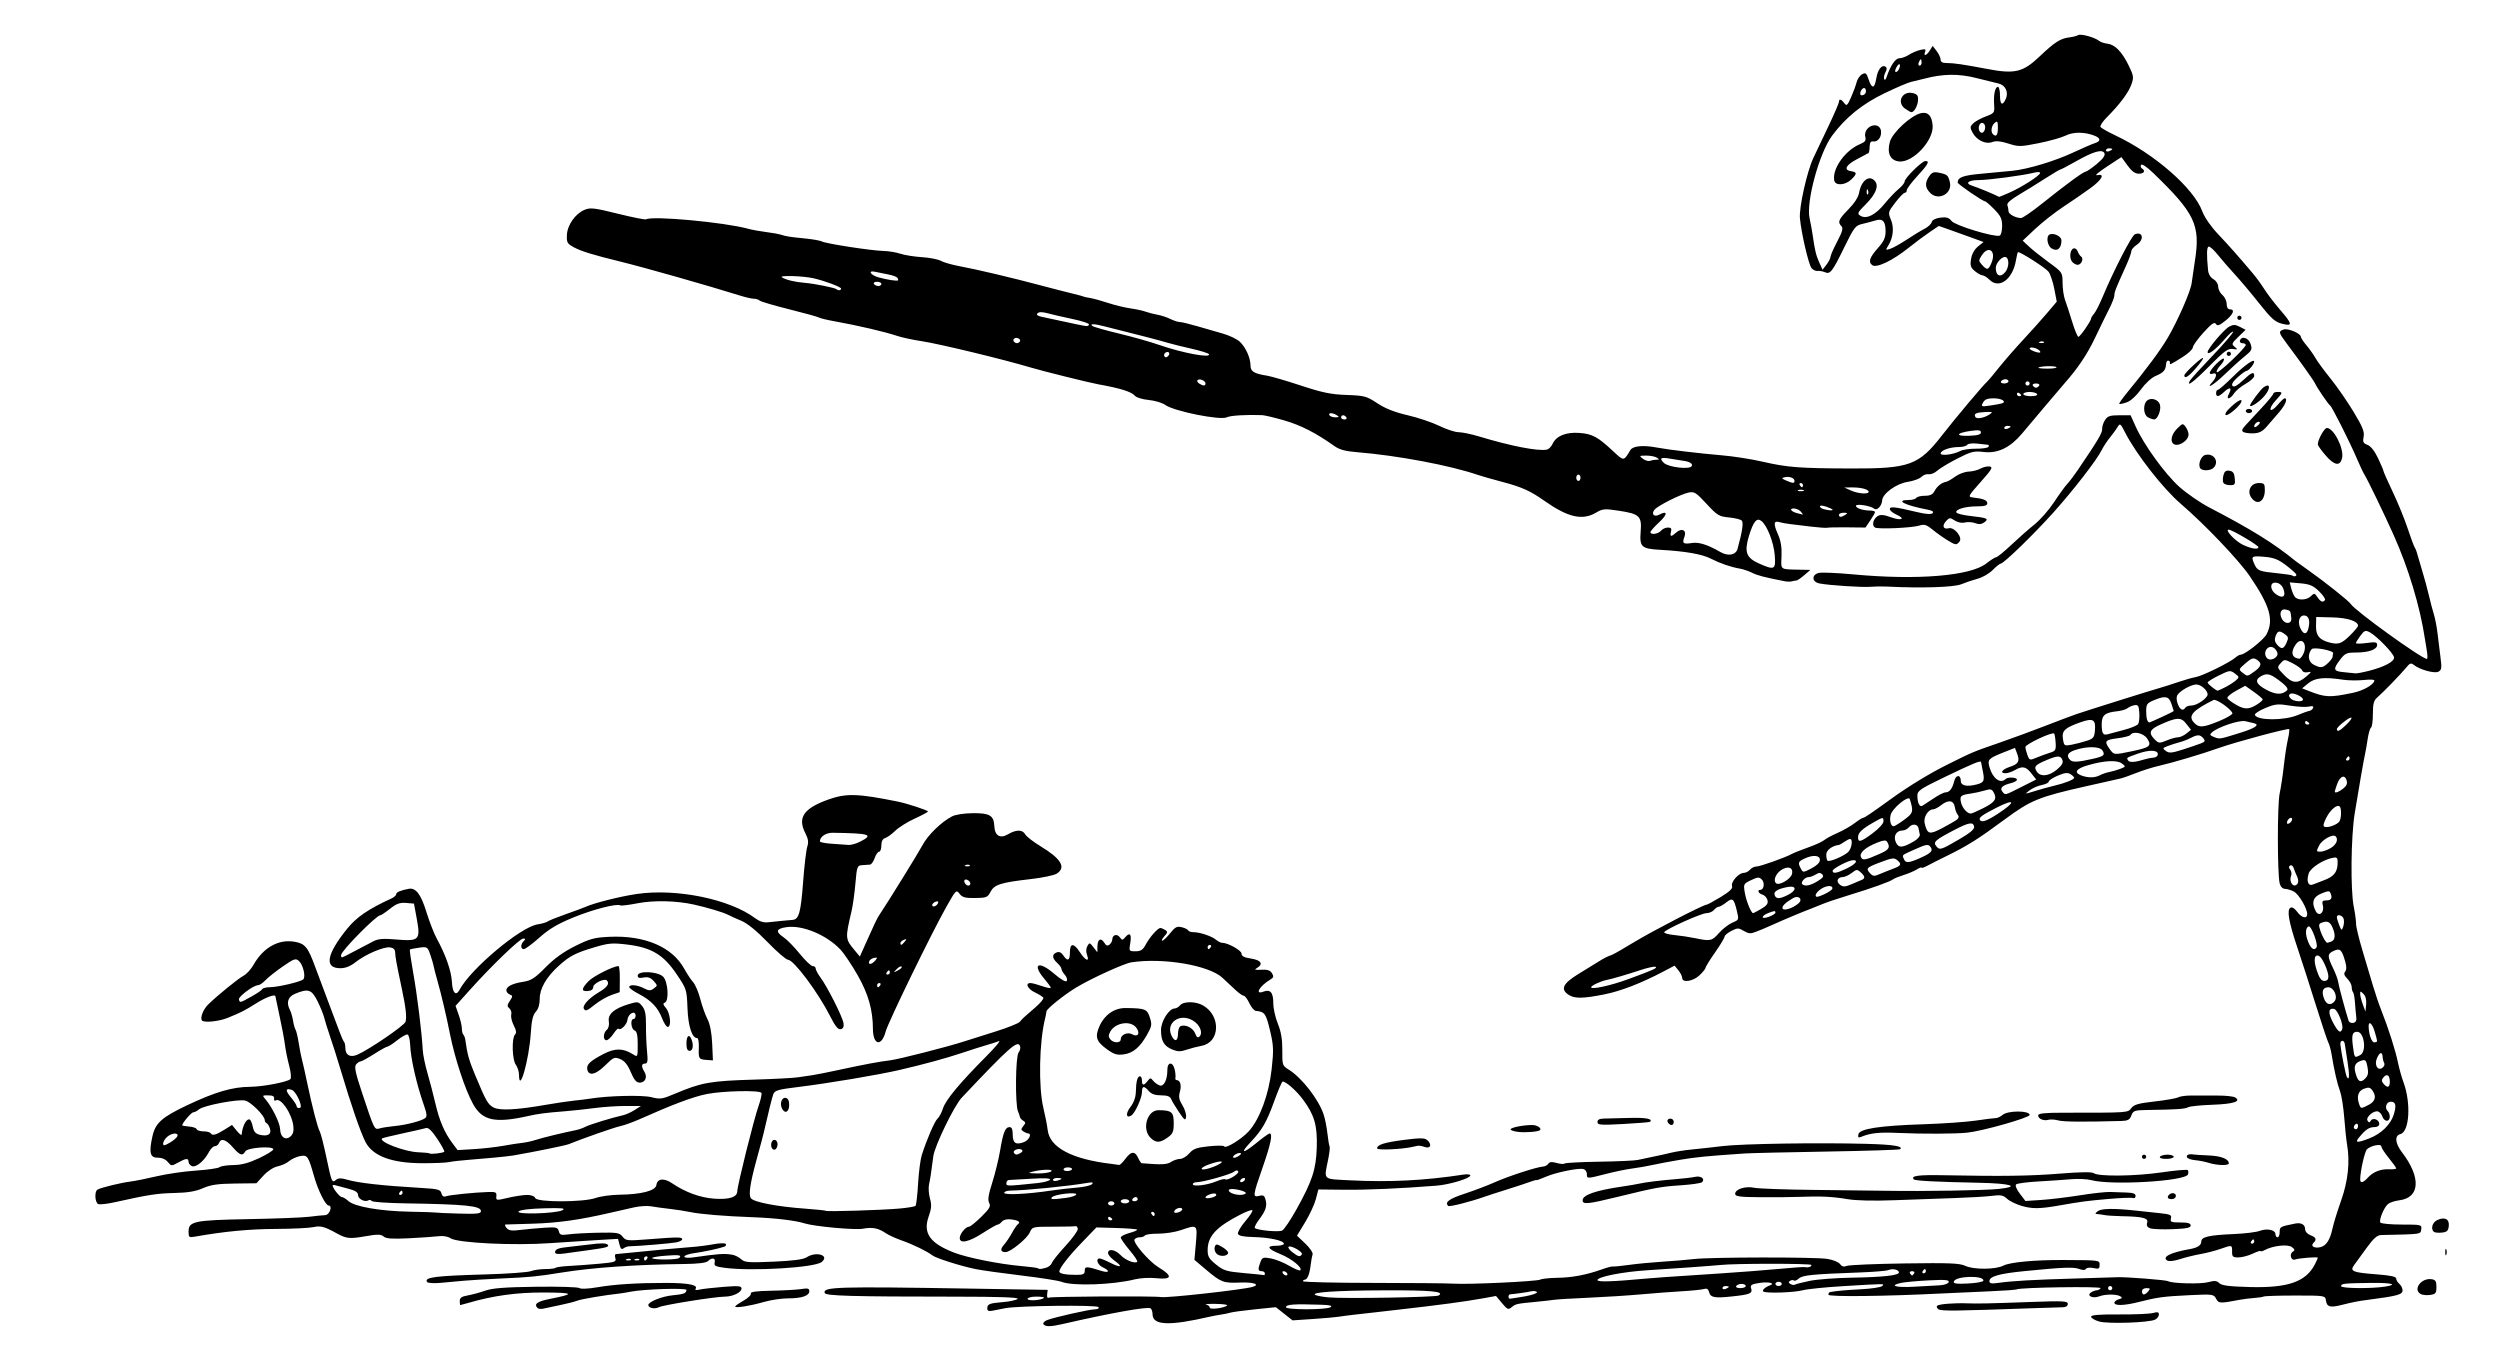 <?xml version="1.0" encoding="utf-8"?>
<svg xmlns="http://www.w3.org/2000/svg" version="1.1" viewBox="0 0 1180 642">
	<title>An old man with a poker is standing over two people lying on the ground.</title>
	<path d="m 492.503,625.004 c -0.338,-0.548 0.422,-1.405 1.691,-1.905 3.448,-1.36 20.069,-5.099 22.664,-5.099 1.337,0 1.993,-0.433 1.606,-1.059 -0.673,-1.089 -37.855,-0.645 -43.963,0.526 -1.65,0.316 -4.237,0.826 -5.75,1.134 -2.039,0.414 -2.75,0.166 -2.75,-0.961 0,-2.137 0.945,-2.522 7.515,-3.065 3.184,-0.263 6.254,-0.942 6.82,-1.509 0.707,-0.707 -8.52,-1.034 -29.403,-1.043 -49.084,-0.021 -61.212,-0.362 -61.67,-1.735 -0.968,-2.9 5.679,-3.102 68.237,-2.076 l 37,0.607 -0.248,2.149 c -0.142,1.225 0.181,1.883 0.75,1.531 0.949,-0.587 49.843,-0.851 52.998,-0.286 2.878,0.515 38.994,-3.505 43.265,-4.815 3.758,-1.153 0.361,-2.293 -6.045,-2.028 -7.8,0.323 -8.895,-0.098 -16.083,-6.18 l -5.364,-4.538 0.683,-7.825 c 0.779,-8.935 0.793,-8.923 -7.17,-6.172 -2.632,0.909 -7.383,1.644 -10.559,1.634 -3.176,-0.011 -6.015,0.371 -6.309,0.847 C 540.123,583.61 539.035,584 538,584 c -1.035,0 -2.167,0.461 -2.514,1.023 -0.886,1.433 6.861,10.418 11.316,13.124 6.929,4.21 6.505,5.946 -1.255,5.145 -2.985,-0.308 -7.377,-0.069 -9.761,0.531 -10.509,2.646 -29.493,3.291 -34.785,1.182 -1.375,-0.548 -9.925,-1.889 -19,-2.98 -9.075,-1.091 -18.75,-2.449 -21.5,-3.017 -7.343,-1.518 -18.775,-5.155 -20.5,-6.522 -2.379,-1.885 -9.062,-5.125 -14.5,-7.031 -2.75,-0.964 -6.125,-2.517 -7.5,-3.451 -3.494,-2.375 -6.186,-2.884 -10.796,-2.041 -3.725,0.681 -22.827,-1.074 -27.364,-2.514 -4.387,-1.392 -13.816,-2.521 -24.339,-2.913 -14.107,-0.526 -24.946,-1.429 -30,-2.501 -2.2,-0.467 -6.475,-1.124 -9.5,-1.461 -3.025,-0.337 -6.943,-0.875 -8.707,-1.197 -1.764,-0.321 -5.364,-0.101 -8,0.489 -2.636,0.59 -7.943,1.799 -11.793,2.685 -14.177,3.263 -24.288,4.673 -36,5.02 -6.6,0.195 -12.393,0.372 -12.872,0.392 -0.48,0.02 -0.278,0.752 0.448,1.627 1.04,1.253 2.42,1.453 6.505,0.943 2.852,-0.356 7.985,-0.828 11.407,-1.049 5.608,-0.361 6.275,-0.198 6.759,1.65 0.464,1.776 1.086,1.973 4.645,1.476 2.26,-0.316 8.547,-0.662 13.971,-0.77 8.89,-0.176 10.023,0.008 11.5,1.864 1.548,1.947 2.212,2.014 12.138,1.234 13.991,-1.1 16,-1.102 16,-0.018 0,0.506 -1.238,1.169 -2.75,1.472 -2.434,0.488 -18.29,1.815 -22.25,1.862 -0.825,0.01 -2.044,0.446 -2.709,0.97 -0.863,0.679 -1.404,0.174 -1.891,-1.766 l -0.682,-2.718 -11.109,0.652 c -6.11,0.358 -15.384,0.966 -20.609,1.35 -17.163,1.262 -44.172,-0.049 -47.384,-2.299 -1.195,-0.837 -3.442,-1.224 -5.561,-0.957 -1.955,0.246 -8.248,0.685 -13.984,0.974 -7.925,0.4 -10.806,0.202 -12,-0.824 -1.307,-1.123 -2.813,-1.134 -8.95,-0.067 -7.075,1.231 -8.704,1.057 -13.121,-1.398 -5.783,-3.215 -7.68,-3.729 -11,-2.981 -1.925,0.434 -10.025,0.824 -18,0.866 -12.431,0.067 -24.073,1.175 -37.75,3.596 -3.063,0.542 -3.25,0.405 -3.25,-2.378 0,-4.829 2.686,-5.381 28.469,-5.849 12.667,-0.23 25.506,-0.735 28.531,-1.122 3.025,-0.387 6.4,-0.726 7.5,-0.753 2.067,-0.051 3.639,-4.55 1.59,-4.55 -1.388,0 -4.93,-7.044 -6.741,-13.407 -2.865,-10.066 -3.204,-10.567 -6.702,-9.913 -1.731,0.324 -4.048,1.38 -5.148,2.347 -1.1,0.967 -3.532,2.082 -5.405,2.479 -2.016,0.427 -4.764,2.205 -6.736,4.358 l -3.331,3.637 -10.264,0.128 c -7.994,0.099 -11.306,0.585 -14.975,2.198 -3.407,1.497 -7.125,2.123 -13.429,2.262 -8.172,0.18 -12.432,0.839 -28.201,4.362 -3.488,0.779 -6.975,1.174 -7.75,0.876 -1.599,-0.614 -1.924,-5.89 -0.42,-6.819 1.476,-0.912 10.95,-3.236 15.512,-3.805 2.2,-0.274 7.825,-1.404 12.5,-2.51 4.675,-1.106 12.996,-2.312 18.492,-2.68 5.495,-0.368 10.5,-1.09 11.121,-1.605 0.621,-0.515 3.55,-0.966 6.508,-1.002 3.857,-0.046 7.29,-0.962 12.129,-3.235 3.712,-1.744 6.75,-3.624 6.75,-4.178 4.1e-4,-1.73 -12.218,-0.853 -13.227,0.949 -1.301,2.324 -2.511,1.927 -5.907,-1.941 -3.278,-3.733 -5.569,-4.438 -6.504,-2 -0.317,0.825 -1.191,1.5 -1.943,1.5 -0.752,0 -2.011,1.238 -2.798,2.75 -2.159,4.149 -6.048,7.407 -7.965,6.671 C 89.745,550.072 89,549.159 89,548.393 c 0,-1.842 -1.186,-1.757 -4.972,0.357 -3.039,1.697 -3.186,1.687 -4.836,-0.308 -1.056,-1.278 -2.838,-2.036 -4.697,-2 -3.668,0.072 -4.276,-2.366 -2.533,-10.158 1.399,-6.255 4.488,-8.997 16.538,-14.686 13.262,-6.26 21.237,-8.576 29.735,-8.632 5.864,-0.039 17.479,-2.279 18.831,-3.631 0.499,-0.499 0.249,-3.227 -0.581,-6.354 -0.8,-3.014 -1.694,-7.446 -1.988,-9.85 -0.293,-2.404 -1.425,-8.457 -2.516,-13.453 C 130.892,474.681 130,470.46 130,470.297 c 0,-1.229 -4.418,0.356 -9,3.229 -5.737,3.596 -6.911,4.196 -13.5,6.895 -4.071,1.668 -11.008,2.405 -12.125,1.289 -1.08,-1.08 0.491,-5.254 2.846,-7.561 4.365,-4.275 14.296,-12.346 16.789,-13.644 1.381,-0.719 3.486,-3.039 4.678,-5.155 4.537,-8.056 11.748,-12.126 19.243,-10.86 5.074,0.857 6.418,2.493 9.9,12.053 1.594,4.377 4.368,11.783 6.164,16.458 1.796,4.675 4.041,10.646 4.988,13.27 0.947,2.623 2.013,5.061 2.369,5.417 0.356,0.356 0.647,1.642 0.647,2.858 0,3.452 2.226,4.751 5.638,3.289 5.481,-2.347 22.205,-13.764 22.769,-15.543 0.671,-2.117 0.121,-6.924 -1.84,-16.099 -2.332,-10.91 -3.003,-14.578 -3.052,-16.691 -0.03,-1.315 -0.844,-2.114 -2.376,-2.332 -2.982,-0.425 -11.58,3.249 -16.283,6.958 -2.47,1.948 -4.794,2.874 -7.215,2.874 -7.672,0 -6.584,-6.452 3.124,-18.525 4.476,-5.567 10.036,-9.38 20.985,-14.395 1.238,-0.567 2.25,-1.461 2.25,-1.988 0,-0.953 1.984,-1.819 5.888,-2.571 3.385,-0.652 5.802,2.537 8.45,11.152 1.382,4.495 3.586,10.12 4.897,12.5 4.117,7.469 6.822,15.235 7.069,20.295 0.255,5.209 1.895,6.896 3.602,3.706 5.334,-9.966 28.817,-29.644 36.849,-30.877 2.059,-0.316 4.21,-0.937 4.779,-1.38 0.569,-0.443 4.394,-1.981 8.5,-3.418 4.106,-1.437 8.365,-3.016 9.465,-3.509 4.088,-1.833 16.25,-4.887 23.997,-6.026 18.753,-2.758 43.957,2.404 56.003,11.47 2.003,1.507 3.997,2.134 6,1.884 1.65,-0.206 4.575,-0.51 6.5,-0.675 1.925,-0.166 4.272,-0.378 5.215,-0.472 2.893,-0.288 3.784,-3.574 4.856,-17.892 0.567,-7.578 1.448,-15.054 1.958,-16.613 0.708,-2.165 0.482,-3.706 -0.955,-6.523 -3.702,-7.257 -0.716,-11.597 10.831,-15.744 8.509,-3.055 13.994,-2.89 33.096,0.998 4.259,0.867 14,4.076 14,4.612 0,0.28 -2.801,1.788 -6.225,3.352 -3.424,1.564 -7.554,4.143 -9.179,5.731 -1.625,1.588 -3.773,3.148 -4.775,3.466 C 416.605,395.943 416,397.109 416,399.067 416,400.68 415.527,402 414.948,402 c -0.579,0 -1.523,1.35 -2.098,3 -0.575,1.65 -1.564,3.044 -2.198,3.099 -0.634,0.054 -2.277,0.167 -3.652,0.25 -2.395,0.145 -2.531,0.508 -3.246,8.651 -0.411,4.675 -1.224,10.525 -1.807,13 -3.045,12.923 -3.027,13.164 1.413,18.5 l 2.496,3 2.545,-5.717 c 4.315,-9.695 5.522,-12.228 6.565,-13.783 4.121,-6.148 18.487,-29.387 20.485,-33.138 2.519,-4.73 8.809,-10.859 13.857,-13.503 1.646,-0.862 5.717,-1.498 9.843,-1.536 8.042,-0.076 9.919,1.065 10.182,6.187 0.233,4.539 2.745,5.966 6.549,3.719 3.78,-2.233 6.798,-2.199 8.023,0.09 0.536,1.001 3.814,3.542 7.285,5.646 9.733,5.899 12.144,10.015 7.561,12.909 -1.238,0.781 -6.75,1.932 -12.25,2.557 -14.082,1.6 -17.2,2.587 -18.965,6.001 -1.359,2.628 -1.946,2.866 -7.257,2.936 -4.731,0.063 -6.065,-0.3 -7.362,-2.002 -1.537,-2.016 -1.716,-1.845 -6.028,5.777 -7.127,12.596 -27.641,54.724 -28.869,59.285 -1.969,7.312 -5.973,6.413 -6.004,-1.348 -0.035,-8.93 -2.179,-16.451 -7.21,-25.29 -2.752,-4.835 -6.422,-10.292 -8.155,-12.127 -6.517,-6.899 -17.916,-11.635 -25.4,-10.553 -4.97,0.719 -5.369,2.134 -1.361,4.82 1.586,1.063 5.003,4.55 7.593,7.75 2.59,3.2 5.341,5.818 6.113,5.818 0.772,0 1.404,0.52 1.404,1.156 0,0.636 1.027,2.548 2.283,4.25 3.296,4.467 10.446,18.666 10.862,21.57 0.246,1.716 -0.168,2.579 -1.349,2.814 -1.229,0.245 -2.589,-1.419 -4.883,-5.975 -5.68,-11.279 -17.253,-26.804 -19.986,-26.811 -0.864,-0.002 -5.184,-3.73 -9.599,-8.284 -5.174,-5.337 -9.592,-8.928 -12.428,-10.103 -2.42,-1.002 -5.29,-2.294 -6.378,-2.87 -2.141,-1.134 -9.624,-3.373 -16.023,-4.794 -8.262,-1.834 -18.92,-2.08 -26.5,-0.611 -4.125,0.8 -7.829,1.253 -8.231,1.008 -1.639,-0.998 -12.87,1.895 -22.181,5.714 -7.423,3.045 -11.441,5.429 -16,9.496 -3.348,2.987 -6.65,5.433 -7.338,5.435 -1.589,0.006 -1.618,-2.227 -0.05,-3.796 0.933,-0.933 0.878,-1.198 -0.25,-1.191 -1.625,0.011 -14.934,12.829 -25.193,24.262 l -6.743,7.516 1.493,4.232 c 0.821,2.328 1.493,5.225 1.493,6.44 0,1.214 0.313,2.521 0.696,2.903 0.383,0.383 0.801,1.47 0.93,2.417 0.932,6.837 1.718,9.651 4.668,16.721 5.128,12.286 6.015,13.841 8.706,15.26 2.901,1.53 10.798,1.124 24.5,-1.26 4.95,-0.861 11.025,-1.762 13.5,-2.002 2.475,-0.24 5.85,-0.659 7.5,-0.931 8.41,-1.386 24.602,-1.778 28.887,-0.699 4.195,1.056 5.168,0.923 10.86,-1.492 12.908,-5.475 16.878,-6.181 38.288,-6.812 8.78,-0.259 17.764,-0.734 19.964,-1.056 2.2,-0.322 5.35,-0.781 7,-1.02 1.65,-0.239 7.275,-1.361 12.5,-2.494 11.715,-2.54 19.375,-3.973 24.154,-4.518 3.838,-0.438 27.146,-6.385 34.846,-8.892 2.475,-0.806 9.169,-2.921 14.875,-4.7 5.706,-1.779 10.881,-3.852 11.5,-4.607 1.287,-1.57 1.605,-1.864 7.367,-6.835 2.333,-2.012 4.001,-4.048 3.708,-4.523 -0.294,-0.475 -2.09,-1.603 -3.992,-2.505 C 485.037,466.789 483.72,464 486.374,464 c 0.756,0 3.231,0.655 5.5,1.456 2.269,0.801 4.107,1.138 4.085,0.75 -0.022,-0.388 -1.372,-2.264 -3,-4.168 -5.992,-7.01 -2.852,-8.809 4.465,-2.558 3.429,2.929 5.65,4.208 6.086,3.504 0.377,-0.61 -0.033,-1.904 -0.912,-2.875 C 501.719,459.137 501,457.885 501,457.326 c 0,-0.559 -0.9,-1.831 -2,-2.826 -2.465,-2.231 -2.558,-4.072 -0.25,-4.958 1.172,-0.45 2.203,0.01 3.122,1.393 2.017,3.035 3.128,2.525 3.128,-1.435 0,-4.51 1.833,-4.506 4.759,0.012 2.581,3.985 4.663,4.729 3.316,1.185 -0.538,-1.416 -0.477,-3.014 0.158,-4.149 0.976,-1.744 1.135,-1.714 2.878,0.553 l 1.845,2.399 0.022,-2.691 c 0.029,-3.483 1.619,-4.427 3.198,-1.899 0.923,1.478 1.573,1.713 2.533,0.916 0.71,-0.589 1.291,-1.665 1.291,-2.39 0,-2.179 2.218,-2.859 3.52,-1.078 1.08,1.477 1.357,1.494 2.471,0.153 2.224,-2.679 3.216,-1.695 2.509,2.489 -0.669,3.96 -0.644,4 2.459,4 2.501,0 3.479,-0.645 4.838,-3.187 1.896,-3.546 5.683,-7.821 6.908,-7.798 0.438,0.008 1.453,0.431 2.256,0.939 1.25,0.79 1.191,1.221 -0.405,2.985 -1.026,1.134 -1.458,2.061 -0.96,2.061 0.498,-2e-5 2.164,-1.578 3.703,-3.507 2.356,-2.953 3.225,-3.402 5.5,-2.845 1.486,0.364 2.852,1.042 3.035,1.507 0.183,0.465 1.354,0.845 2.601,0.845 2.995,0 8.668,1.941 10.645,3.642 0.868,0.747 2.103,1.358 2.743,1.358 2.76,0 9.178,3.582 9.178,5.122 0,1.19 1.257,1.839 4.5,2.325 4.751,0.712 5.926,2.623 2.75,4.471 -1.377,0.801 -0.927,0.972 2.109,0.8 2.84,-0.161 4.161,0.271 5,1.634 0.93,1.511 0.787,2.065 -0.772,3 -5.158,3.094 -7.559,7.347 -3.215,5.695 3.264,-1.241 4.627,0.413 4.627,5.615 0,2.345 0.965,6.642 2.144,9.55 1.532,3.778 2.131,7.35 2.098,12.516 -0.045,7.05 0.032,7.277 3.106,9.184 6.09,3.777 13.988,13.937 16.392,21.087 0.647,1.925 1.451,5.955 1.786,8.955 0.335,3 0.801,5.765 1.036,6.145 0.235,0.38 -0.06,3.1 -0.655,6.045 -2.048,10.144 -2.972,9.274 10.593,9.975 18.274,0.945 35.115,0.088 53.25,-2.71 1.788,-0.276 3.25,-0.099 3.25,0.392 0,1.375 -9.854,4.356 -16,4.84 -17.022,1.341 -32.912,2.041 -43.616,1.922 l -12.116,-0.135 -1.187,4.535 c -0.653,2.494 -2.925,7.402 -5.049,10.906 l -3.863,6.371 3.936,3.744 c 2.176,2.07 3.713,4.363 3.437,5.129 -0.274,0.762 -0.68,2.96 -0.902,4.885 -0.495,4.288 -1.559,7 -2.747,7 -0.491,0 -0.893,0.338 -0.892,0.75 4.8e-4,0.412 14.963,0.765 33.25,0.784 18.287,0.019 35.274,0.177 37.749,0.351 6.814,0.48 39.289,-1.029 41,-1.905 0.825,-0.423 4.425,-0.805 8,-0.85 6.943,-0.087 13.729,-1.366 21,-3.956 2.475,-0.882 4.834,-1.508 5.242,-1.391 0.408,0.117 3.783,-0.214 7.5,-0.735 3.717,-0.521 10.808,-1.203 15.758,-1.514 4.95,-0.312 11.7,-0.879 15,-1.261 8.066,-0.933 56.756,-1 62.858,-0.086 2.73,0.409 5.405,1.475 6.105,2.433 0.871,1.19 1.819,1.462 3.142,0.898 1.042,-0.444 13.351,-0.974 27.353,-1.177 21.071,-0.306 26.001,-0.112 28.607,1.124 3.93,1.865 14.343,1.815 18.008,-0.086 3.14,-1.629 14.788,-2.715 28.427,-2.65 17.267,0.082 17,0.045 17,2.352 0,1.775 -0.425,1.986 -2.905,1.441 -1.619,-0.356 -3.184,-0.186 -3.535,0.382 -0.416,0.674 -1.49,0.693 -3.16,0.059 -2.643,-1.005 -7.571,-0.813 -25.9,1.011 -11.982,1.192 -16.5,2.482 -16.5,4.71 0,1.122 0.937,1.306 4.25,0.834 6.464,-0.921 16.45,-1.489 36.25,-2.063 9.9,-0.287 18.9,-0.562 20,-0.611 3.929,-0.177 22.943,1.313 23.842,1.869 1.814,1.121 15.416,1.449 19.005,0.459 2.914,-0.805 3.974,-0.707 5.157,0.477 1.123,1.123 4.629,1.574 14.243,1.831 18.166,0.486 26.549,-2.416 30.848,-10.678 0.773,-1.485 1.405,-2.903 1.405,-3.151 0,-0.53 -8.912,0.174 -10.788,0.852 -1.823,0.659 -2.793,-2.512 -1.108,-3.621 1.161,-0.764 1.099,-1.145 -0.366,-2.268 -1.889,-1.447 -8.868,-0.684 -12.753,1.395 -1.092,0.585 -1.986,0.813 -1.986,0.507 0,-0.306 -1.688,0.241 -3.75,1.215 -2.062,0.974 -5.1,1.77 -6.75,1.77 -2.616,0 -2.995,-0.352 -2.961,-2.75 0.046,-3.208 0.024,-3.213 -5.569,-1.239 -2.355,0.831 -6.574,1.917 -9.376,2.413 -2.802,0.496 -7.162,1.574 -9.689,2.395 -2.776,0.902 -5.147,1.151 -5.992,0.629 -2.644,-1.634 1.655,-3.813 10.586,-5.364 3.735,-0.649 5.5,-1.792 5.5,-3.565 0,-2.228 3.548,-3.038 15.609,-3.563 5.01,-0.218 10.393,-0.885 11.961,-1.481 3.454,-1.313 7.43,-0.486 7.43,1.546 0,0.815 0.45,1.481 1,1.481 0.55,0 1,-1.116 1,-2.481 0,-2.488 0.132,-2.56 7.346,-4.011 2.794,-0.562 4.654,0.486 4.654,2.624 0,1.125 1.033,2.31 2.5,2.868 2.722,1.035 3.094,2.006 1.413,3.687 -1.5,1.5 0.541,2.669 3.394,1.944 2.732,-0.694 4.511,-3.5 5.662,-8.931 0.49,-2.31 2.327,-8.25 4.083,-13.2 3.247,-9.154 4.18,-18.23 2.725,-26.5 -0.339,-1.925 -0.926,-7.55 -1.306,-12.5 -0.38,-4.95 -1.28,-10.575 -2.001,-12.5 -1.294,-3.455 -2.753,-9.826 -3.978,-17.373 -0.346,-2.13 -1.023,-4.605 -1.506,-5.5 -0.482,-0.895 -3.197,-9.052 -6.032,-18.127 -2.836,-9.075 -6.67,-21 -8.522,-26.5 -4.116,-12.225 -5.135,-17.948 -3.389,-19.027 0.801,-0.495 1.962,0.187 3.191,1.874 2.124,2.915 4.765,3.532 4.765,1.113 0,-2.688 -3.921,-9.346 -6.253,-10.62 -1.236,-0.675 -3.112,-1.252 -4.17,-1.283 -1.189,-0.035 -2.169,-1.011 -2.565,-2.556 -1.138,-4.436 -1.152,-37.3 -0.018,-42.5 0.6,-2.75 1.484,-8.6 1.964,-13 0.48,-4.4 1.336,-10.013 1.902,-12.473 0.566,-2.46 0.841,-4.661 0.612,-4.89 -0.538,-0.538 -25.142,6.059 -32.971,8.84 -8.146,2.894 -21.814,6.97 -28.5,8.5 -3.025,0.692 -7.852,2.207 -10.727,3.367 -2.875,1.16 -6.25,2.342 -7.5,2.627 -1.25,0.285 -8.348,1.882 -15.773,3.548 -22.717,5.098 -26.463,6.625 -39,15.908 -12.291,9.1 -17.533,12.387 -27.5,17.243 -3.3,1.608 -7.237,3.603 -8.75,4.433 -1.512,0.831 -2.75,1.249 -2.75,0.931 0,-0.319 -1.012,0.056 -2.25,0.832 -1.238,0.776 -4.05,1.97 -6.25,2.653 -2.2,0.683 -4.455,1.599 -5.012,2.036 -1.38,1.084 -10.155,4.226 -20.988,7.516 -4.95,1.503 -10.575,3.402 -12.5,4.22 -1.925,0.818 -4.4,1.815 -5.5,2.217 -3.215,1.175 -12.625,5.118 -17.5,7.333 -2.475,1.125 -4.725,2.108 -5,2.186 -0.275,0.078 -1.775,0.669 -3.334,1.314 -2.321,0.961 -3.33,0.88 -5.579,-0.448 -2.534,-1.497 -2.989,-1.495 -5.916,0.019 -1.744,0.902 -3.171,2.104 -3.171,2.672 0,0.567 -2.025,3.929 -4.5,7.47 -2.475,3.541 -4.5,6.806 -4.5,7.256 0,0.45 -1.262,2.027 -2.805,3.505 C 799.185,463.197 794,464.018 794,461.611 c 0,-0.764 -0.81,-2.389 -1.8,-3.612 l -1.8,-2.222 -4.95,2.613 c -10.717,5.657 -20.319,9.387 -28.221,10.962 -10.357,2.064 -14.174,2.076 -17.064,0.052 -3.706,-2.596 -2.374,-5.26 4.834,-9.675 3.575,-2.189 7.85,-4.82 9.5,-5.846 2.958,-1.839 3.535,-2.129 6.5,-3.266 0.825,-0.316 5.55,-3.035 10.5,-6.041 C 780.067,439.373 804.021,427 805.527,427 c 0.391,0 3.387,-1.625 6.656,-3.611 4.247,-2.58 5.776,-4.052 5.353,-5.155 -0.721,-1.879 3.132,-6.233 5.516,-6.233 0.937,0 2.263,-0.675 2.948,-1.5 0.685,-0.825 2.036,-1.5 3.003,-1.5 1.766,0 13.475,-4.152 16.746,-5.938 0.963,-0.526 4.45,-1.914 7.75,-3.085 3.3,-1.171 6.675,-2.714 7.5,-3.43 0.825,-0.715 3.63,-2.227 6.233,-3.36 2.603,-1.133 6.246,-3.213 8.094,-4.623 1.849,-1.41 3.688,-2.564 4.086,-2.564 0.648,0 3.733,-2.084 12.584,-8.5 8.729,-6.327 18.695,-12.408 27.501,-16.781 11.986,-5.951 11.357,-5.688 24.5,-10.247 5.775,-2.003 15.45,-5.565 21.5,-7.915 6.05,-2.35 12.575,-4.81 14.5,-5.467 5.138,-1.752 34.921,-11.108 39,-12.251 1.925,-0.539 5.975,-1.829 9,-2.865 3.025,-1.036 6.816,-2.114 8.424,-2.394 3.182,-0.555 16.108,-6.914 18.654,-9.177 0.868,-0.771 2.027,-1.403 2.574,-1.403 1.931,0 10.78,-6.978 12.139,-9.572 3.566,-6.806 1.636,-13.499 -7.94,-27.527 -5.172,-7.577 -21.203,-24.388 -32.526,-34.108 -8.44,-7.245 -21.172,-23.576 -26.341,-33.787 -2.057,-4.064 -2.381,-4.312 -3.38,-2.596 -0.608,1.044 -2.242,3.291 -3.631,4.994 -1.389,1.703 -3.189,4.443 -4,6.089 -2.271,4.612 -13.397,18.976 -22.855,29.506 -9.192,10.234 -23.359,23.983 -24.759,24.028 -0.473,0.015 -2.179,1.372 -3.791,3.014 -1.612,1.642 -4.762,3.477 -7,4.076 -2.238,0.599 -5.765,1.79 -7.838,2.646 -3.498,1.445 -19.176,1.929 -35.231,1.089 -2.2,-0.115 -5.575,-0.065 -7.5,0.111 -3.812,0.349 -19.829,-0.691 -24.25,-1.574 -3.566,-0.712 -3.779,-4.094 -0.313,-4.964 1.34,-0.336 8.653,-0.03 16.25,0.68 30.265,2.83 55.442,0.752 62.923,-5.194 2.016,-1.602 4.092,-2.913 4.614,-2.913 0.522,0 3.723,-2.618 7.112,-5.817 3.39,-3.199 8.343,-7.563 11.008,-9.698 2.664,-2.135 6.783,-6.83 9.152,-10.433 2.369,-3.604 5.153,-7.452 6.185,-8.552 1.033,-1.1 3.253,-4.025 4.935,-6.5 9.6,-14.128 11.722,-17.694 11.603,-19.492 -0.073,-1.096 0.533,-3.008 1.347,-4.25 1.227,-1.873 2.381,-2.257 6.778,-2.257 h 5.299 l 2.358,5.25 c 3.915,8.715 13.966,22.59 20.713,28.594 3.496,3.111 9.828,7.466 14.071,9.678 20.11,10.484 30.462,16.915 40.763,25.325 0.577,0.471 3.502,2.575 6.5,4.675 7.177,5.028 18.646,14.175 19.494,15.547 1.952,3.159 33.521,25.931 35.948,25.931 0.348,0 0.346,-1.688 0,-3.75 -0.35,-2.062 -0.771,-4.65 -0.936,-5.75 -2.254,-15.078 -7.787,-33.44 -14.767,-49 -4.622,-10.304 -12.351,-26.282 -13.786,-28.5 -0.534,-0.825 -2.124,-4.2 -3.535,-7.5 -3.393,-7.939 -11.777,-24.576 -12.659,-25.121 -0.828,-0.512 -6.1,-8.23 -7.089,-10.379 -0.666,-1.446 -6.7,-9.946 -13.465,-18.966 -3.79,-5.054 -3.916,-5.687 -1.3,-6.518 2.057,-0.653 8.05,1.903 8.05,3.433 0,0.494 1.206,2.33 2.679,4.082 1.474,1.751 3.386,4.453 4.25,6.004 0.864,1.551 4.051,5.89 7.082,9.643 3.031,3.753 7.915,10.808 10.854,15.678 4.294,7.117 5.228,9.43 4.757,11.782 -0.49,2.45 -0.19,3.077 1.846,3.851 1.538,0.585 3.368,2.904 4.981,6.315 1.403,2.965 2.55,5.677 2.55,6.027 0,0.35 1.981,4.807 4.401,9.904 2.421,5.097 5.565,12.788 6.987,17.091 1.422,4.303 2.916,8.353 3.321,9 0.405,0.647 0.83,1.626 0.946,2.176 0.116,0.55 1.177,4.15 2.358,8 1.181,3.85 2.732,9.527 3.446,12.617 0.714,3.089 1.778,7.139 2.365,9 0.587,1.861 1.35,5.858 1.695,8.883 0.345,3.025 0.973,8.11 1.395,11.3 0.66,4.989 0.523,5.931 -0.984,6.737 -1.855,0.993 -8.967,-0.992 -11.709,-3.268 -1.173,-0.974 -1.831,-0.732 -3.436,1.263 -2.296,2.854 -10.818,11.652 -13.771,14.218 -1.597,1.387 -2.014,2.982 -2.014,7.691 0,3.268 -0.391,6.182 -0.868,6.478 -0.477,0.295 -1.188,2.684 -1.578,5.309 -0.39,2.625 -0.873,5.447 -1.073,6.272 -0.577,2.381 -3.417,18.62 -5.073,29 -1.776,11.136 -2.019,36.089 -0.428,44 0.608,3.025 1.093,6.625 1.077,8 -0.016,1.375 1.327,7 2.986,12.5 1.658,5.5 3.891,12.995 4.963,16.655 1.072,3.66 2.905,9.06 4.075,12 3.227,8.11 6.623,18.781 7.749,24.351 0.555,2.746 1.732,6.944 2.614,9.328 3.632,9.816 2.83,23.338 -1.452,24.457 -2.836,0.742 -2.521,4.328 0.756,8.614 9.045,11.83 8.534,21.382 -1.212,22.629 -2.127,0.272 -4.538,1.051 -5.357,1.73 -1.94,1.608 -4.412,7.55 -3.652,8.779 0.325,0.526 4.871,0.956 10.101,0.956 9.291,0 9.503,0.052 9.191,2.25 -0.339,2.384 0.397,2.279 -18.873,2.695 -1.947,0.042 -3.609,1.51 -7,6.182 -2.446,3.37 -5.089,7.007 -5.873,8.082 -2.055,2.816 -0.498,3.446 10.559,4.275 6.596,0.495 9.367,1.082 9.367,1.987 0,0.706 0.675,1.844 1.5,2.529 0.825,0.685 1.5,2.054 1.5,3.043 0,2.024 -2.234,2.634 -16.5,4.504 -4.769,0.625 -6.59,0.982 -12.418,2.436 -5.32,1.327 -6.823,0.877 -7.255,-2.172 -0.325,-2.289 -0.461,-2.311 -14.328,-2.311 -7.7,0 -14.449,0.208 -14.998,0.462 -0.549,0.254 -2.574,0.565 -4.5,0.691 -1.926,0.126 -4.852,0.483 -6.502,0.793 -9.857,1.855 -10.277,1.838 -11.503,-0.453 -1.136,-2.122 -1.593,-2.184 -12.338,-1.675 -12.33,0.585 -15.422,0.996 -23.989,3.188 -6.883,1.761 -11.669,1.925 -11.669,0.398 0,-0.601 0.938,-1.339 2.084,-1.639 1.585,-0.414 1.765,-0.748 0.75,-1.391 -1.769,-1.121 -7.11,-1.103 -10.103,0.035 -3.065,1.165 -6.07,-0.362 -3.732,-1.897 0.825,-0.542 2.036,-0.992 2.691,-1 0.655,-0.008 1.464,-0.457 1.797,-0.996 0.579,-0.936 -38.101,-0.37 -39.647,0.581 -0.362,0.223 -6.212,0.635 -13,0.916 -6.788,0.281 -16.616,0.726 -21.841,0.987 -27.521,1.379 -54,1.678 -54,0.611 0,-0.613 0.338,-1.173 0.75,-1.243 3.632,-0.618 6.996,-0.924 14.668,-1.332 4.905,-0.261 9.385,-0.942 9.956,-1.513 1.192,-1.192 2.075,-1.195 -18.758,0.067 -8.187,0.496 -16.523,1.343 -18.525,1.882 -4.281,1.153 -17.865,1.583 -18.851,0.597 -0.634,-0.634 0.932,-2.037 3.26,-2.92 2.563,-0.972 -0.806,-1.73 -4.938,-1.11 -3.846,0.577 -4.526,0.995 -4.051,2.491 0.78,2.457 -0.376,2.966 -8.764,3.866 -8.586,0.921 -10.387,0.582 -11.084,-2.082 -0.366,-1.399 -1.073,-1.822 -2.36,-1.414 -1.011,0.321 -5.655,0.802 -10.32,1.07 -4.665,0.268 -13.432,0.932 -19.482,1.476 -6.05,0.544 -17.184,1.257 -24.742,1.585 -7.558,0.327 -14.758,0.757 -16,0.954 -1.242,0.197 -5.183,0.638 -8.758,0.98 -9.25,0.884 -9.61,0.963 -11.527,2.555 -1.548,1.285 -2.023,1.082 -4.546,-1.941 l -2.818,-3.375 -6.305,1.139 c -8.404,1.518 -19.876,3.057 -39.305,5.27 -4.95,0.564 -10.35,1.184 -12,1.378 -1.65,0.194 -5.475,0.623 -8.5,0.955 -3.025,0.331 -6.625,0.798 -8,1.037 -1.375,0.239 -6.873,0.727 -12.218,1.084 l -9.718,0.65 -3.93,-3.112 -3.93,-3.112 -9.852,1.018 c -5.419,0.56 -10.593,1.252 -11.498,1.537 -0.905,0.285 -2.93,0.707 -4.5,0.936 -1.57,0.23 -3.979,0.679 -5.354,0.998 -19.189,4.453 -27,4.116 -27,-1.165 0,-1.21 -0.434,-2.469 -0.964,-2.796 -1.454,-0.899 -18.857,2.223 -41.8,7.498 -5.42,1.246 -7.956,1.242 -8.733,-0.015 z m 86.693,-8.832 c 0.383,-0.37 -2.092,-0.702 -5.5,-0.739 -3.408,-0.037 -5.408,0.109 -4.446,0.323 0.963,0.215 1.75,0.857 1.75,1.428 0,1.09 6.902,0.238 8.196,-1.012 z M 628,617 c 1.073,-0.693 -0.208,-1.026 -4.5,-1.167 C 610.657,615.409 607,615.668 607,617 c 0,1.301 18.986,1.301 21,0 z M 492.732,612.601 C 493.063,612.27 491.458,612 489.167,612 486.846,612 485,612.479 485,613.082 c 0,1.1 6.559,0.692 7.732,-0.481 z m 186.305,-1.124 c 3.082,-1.905 -3.514,-2.53 -25.752,-2.442 -23.166,0.092 -35.361,0.946 -32.285,2.26 0.825,0.353 3.525,0.834 6,1.069 7.188,0.684 50.695,-0.058 52.037,-0.887 z m 40.627,0.421 c 3.48,-0.606 6.077,-1.508 5.771,-2.004 -0.307,-0.496 -1.542,-0.669 -2.746,-0.385 -1.817,0.429 -6.778,1.139 -9.939,1.424 -0.928,0.084 -1.006,2.067 -0.082,2.067 0.367,0 3.516,-0.496 6.996,-1.102 z M 1014,609.5 c 1.04,-1.253 0.896,-1.5 -0.878,-1.5 -1.22,0 -2.122,0.638 -2.122,1.5 0,0.825 0.395,1.5 0.878,1.5 0.483,0 1.438,-0.675 2.122,-1.5 z M 816,607.393 C 816,607.177 815.325,607 814.5,607 c -0.825,0 -1.5,0.436 -1.5,0.969 0,0.533 0.675,0.71 1.5,0.393 0.825,-0.317 1.5,-0.752 1.5,-0.969 z M 997,608 c 0,-0.55 -0.45,-1 -1,-1 -0.55,0 -1,0.45 -1,1 0,0.55 0.45,1 1,1 0.55,0 1,-0.45 1,-1 z m -173,-1 c 0,-0.55 -0.873,-1 -1.941,-1 -1.068,0 -2.219,0.45 -2.559,1 -0.351,0.567 0.49,1 1.941,1 1.407,0 2.559,-0.45 2.559,-1 z m 91.419,-0.327 c 2.226,-0.105 4.11,-0.758 4.361,-1.512 0.355,-1.064 -1.509,-1.228 -9.419,-0.828 -5.424,0.274 -11.316,0.816 -13.095,1.205 -5.817,1.271 -2.443,2.284 5.984,1.797 4.537,-0.262 10.013,-0.56 12.168,-0.662 z m 210.331,0.611 c 6.37,-0.992 3.095,-1.874 -6.5,-1.751 -13.08,0.167 -14.25,0.293 -14.25,1.536 0,1.088 14.197,1.235 20.75,0.215 z M 841,606 c 0,-0.55 -0.675,-1 -1.5,-1 -0.825,0 -1.5,0.45 -1.5,1 0,0.55 0.675,1 1.5,1 0.825,0 1.5,-0.45 1.5,-1 z m 13.32,-1.454 c 3.399,-0.687 12.255,-1.354 19.68,-1.483 15.305,-0.266 22.591,-1.103 22.303,-2.563 -0.259,-1.311 -2.979,-1.844 -5.111,-1 -0.93,0.368 -6.867,0.859 -13.192,1.091 -22.748,0.836 -27.196,1.276 -28.956,2.869 -0.939,0.85 -1.978,1.274 -2.309,0.942 -0.331,-0.331 -1.13,-0.276 -1.776,0.123 -0.876,0.542 -0.842,0.93 0.136,1.534 0.72,0.445 1.7,0.568 2.177,0.272 0.477,-0.295 3.649,-1.098 7.048,-1.785 z m 81.837,-0.063 c 0.358,-2.624 -13.064,-2.262 -13.944,0.376 -0.339,1.016 1.151,1.23 6.687,0.957 3.917,-0.193 7.183,-0.793 7.257,-1.334 z M 777,603.488 c 4.553,-0.421 6.785,-0.576 35.5,-2.463 8.8,-0.578 20.989,-1.52 27.087,-2.093 6.098,-0.573 11.498,-0.964 12,-0.869 1.879,0.356 3.413,-0.094 3.413,-1.001 0,-0.752 -36.189,-0.744 -43,0.01 -3.047,0.337 -23.822,1.837 -34,2.454 -11.797,0.715 -24,3.096 -24,4.682 0,0.972 7.083,0.75 23,-0.721 z M 512,599.757 c 0,-2.116 0.832,-2.107 7.75,0.077 3.821,1.207 4.37,-0.003 0.75,-1.652 C 518.054,597.067 516.983,594 519.04,594 c 0.572,0 2.866,0.931 5.097,2.07 4.966,2.533 6.083,1.935 1.921,-1.029 C 524.376,593.844 523,592.219 523,591.432 c 0,-2.246 3.421,-1.678 5.921,0.983 2.234,2.378 6.797,4.201 7.859,3.139 0.299,-0.299 -1.329,-2.764 -3.618,-5.478 C 530.873,587.362 529,584.677 529,584.109 c 0,-0.568 1.845,-1.529 4.101,-2.136 2.256,-0.607 3.881,-1.325 3.611,-1.594 -0.269,-0.269 -4.702,-0.612 -9.851,-0.761 l -9.361,-0.271 -6.818,7.077 c -6.344,6.585 -10.67,12.157 -10.679,13.753 -0.005,0.972 2.854,1.547 7.746,1.559 3.579,0.009 4.25,-0.304 4.25,-1.979 z M 597,601 c 0,-0.55 -0.675,-1 -1.5,-1 -1.738,0 -1.86,-0.922 -0.571,-4.314 0.844,-2.22 1.293,-2.377 4.903,-1.717 2.185,0.4 6.078,1.96 8.649,3.467 2.572,1.507 4.942,2.474 5.268,2.148 1.186,-1.186 -4.094,-5.492 -9.355,-7.627 C 598.175,589.433 597.489,588 602.5,588 c 1.925,0 3.5,-0.433 3.5,-0.961 0,-1.484 -6.868,-2.99 -14.377,-3.153 -4.654,-0.101 -6.948,-0.57 -7.302,-1.493 -0.284,-0.74 1.321,-3.494 3.567,-6.119 2.246,-2.625 3.673,-4.912 3.173,-5.082 -0.501,-0.17 -2.856,0.684 -5.235,1.897 -11.765,5.999 -15.814,10.348 -15.821,16.994 -0.003,2.978 0.67,4.124 3.985,6.788 3.577,2.875 4.943,3.29 13.25,4.03 5.094,0.454 9.374,0.887 9.512,0.962 C 596.888,601.938 597,601.55 597,601 Z m -22.949,-9.439 c -0.701,-0.845 -1.003,-2.244 -0.67,-3.109 0.541,-1.409 0.921,-1.387 3.621,0.209 1.66,0.98 2.865,2.245 2.68,2.811 -0.553,1.684 -4.258,1.743 -5.631,0.09 z M 607.5,601 c -0.34,-0.55 -1.068,-1 -1.618,-1 -0.55,0 -0.722,0.45 -0.382,1 0.34,0.55 1.068,1 1.618,1 0.55,0 0.722,-0.45 0.382,-1 z m 296,0 c 0.34,-0.55 -0.11,-1 -1,-1 -0.89,0 -1.34,0.45 -1,1 0.34,0.55 0.79,1 1,1 0.21,0 0.66,-0.45 1,-1 z m 5.5,-1 c 0,-0.55 -0.198,-1 -0.441,-1 -0.243,0 -0.719,0.45 -1.059,1 -0.34,0.55 -0.141,1 0.441,1 0.582,0 1.059,-0.45 1.059,-1 z m -415.283,-1.622 c 1.219,-0.327 2.455,-1.333 2.746,-2.236 0.291,-0.903 3.224,-4.567 6.518,-8.142 3.294,-3.575 5.877,-7.175 5.74,-8 -0.137,-0.825 -0.58,-1.387 -0.985,-1.25 -0.405,0.138 -5.182,0.25 -10.615,0.25 -9.818,0 -9.886,0.017 -11.082,2.75 -1.256,2.87 -9.113,9.25 -11.391,9.25 -2.385,0 -2.694,-1.321 -0.802,-3.426 1.026,-1.141 2.717,-3.649 3.759,-5.574 1.042,-1.925 2.331,-3.813 2.865,-4.196 1.407,-1.008 0.241,-1.809 -3.279,-2.255 -1.86,-0.235 -3.547,0.173 -4.259,1.03 -0.648,0.781 -1.558,1.42 -2.022,1.42 -0.464,0 -3.629,1.8 -7.033,4 C 457.292,586.257 453,587.176 453,584.329 453,582.41 455.797,579 457.371,579 c 0.583,0 3.19,-2.098 5.794,-4.662 3.931,-3.872 4.562,-4.981 3.724,-6.546 -0.746,-1.395 -0.369,-3.887 1.449,-9.588 1.352,-4.237 3.025,-11.079 3.718,-15.204 1.446,-8.612 2.419,-11 4.48,-11 1.01,0 1.465,1.097 1.465,3.531 0,4.038 1.458,5.005 5.328,3.534 2.374,-0.903 3.853,-4.041 1.922,-4.081 -0.412,-0.008 -1.396,-0.424 -2.186,-0.924 -1.22,-0.772 -1.229,-1.157 -0.064,-2.561 1.165,-1.404 1.156,-1.786 -0.064,-2.54 -0.79,-0.488 -1.475,-1.241 -1.522,-1.674 -0.048,-0.433 -0.464,-1.655 -0.926,-2.717 -1.404,-3.228 -1.174,-26.036 0.28,-27.788 0.697,-0.84 1,-2.223 0.674,-3.072 -1.112,-2.898 -5.017,0.566 -27.568,24.456 -3.495,3.703 -12.697,22.677 -13.34,27.505 -1.231,9.251 -1.441,10.629 -2.036,13.337 -0.346,1.575 -0.15,4.58 0.435,6.679 0.849,3.045 0.729,4.755 -0.597,8.467 -2.808,7.863 0.544,12.647 11.965,17.074 6.222,2.412 21.329,5.437 31.698,6.347 4.125,0.362 7.688,0.831 7.917,1.043 0.551,0.509 1.158,0.471 3.8,-0.237 z m 120.757,-6.336 c 0.687,-1.112 -5.343,-4.507 -6.302,-3.548 -0.353,0.353 0.476,1.501 1.843,2.551 2.829,2.173 3.622,2.351 4.459,0.996 z M 1064,586 c 0,-0.55 -0.198,-1 -0.441,-1 -0.242,0 -0.719,0.45 -1.059,1 -0.34,0.55 -0.141,1 0.441,1 0.582,0 1.059,-0.45 1.059,-1 z M 611.845,570.99 c 7.578,-13.618 9.354,-19.033 9.672,-29.49 0.314,-10.351 -1.12,-15.279 -6.582,-22.611 -3.095,-4.155 -7.907,-8.389 -9.534,-8.389 -0.343,0 -2.139,4.193 -3.992,9.317 -3.595,9.945 -5.651,13.491 -11.251,19.414 -5.048,5.339 -3.493,5.465 2.884,0.234 2.994,-2.456 5.785,-4.466 6.201,-4.466 1.595,0 0.592,4.912 -3.254,15.94 -4.718,13.529 -4.811,14.305 -1.617,13.503 1.932,-0.485 2.489,-0.132 2.999,1.901 0.759,3.025 0.049,5.127 -3.187,9.433 -1.355,1.802 -2.205,3.536 -1.889,3.851 1.064,1.064 11.19,2.011 12.862,1.202 0.912,-0.441 3.921,-4.869 6.687,-9.841 z M 525,575.559 c 0,-0.243 -0.45,-0.719 -1,-1.059 -0.55,-0.34 -1,-0.141 -1,0.441 0,0.582 0.45,1.059 1,1.059 0.55,0 1,-0.198 1,-0.441 z M 545,573 c 0,-0.55 -0.477,-1 -1.059,-1 -0.582,0 -0.781,0.45 -0.441,1 0.34,0.55 0.816,1 1.059,1 0.243,0 0.441,-0.45 0.441,-1 z m -318,-1.356 c 0,-2.487 -7.056,-3.21 -35.772,-3.664 -8.399,-0.133 -15.518,-0.64 -15.819,-1.127 -0.301,-0.487 -0.97,-0.624 -1.487,-0.305 C 172.264,567.573 169,565.925 169,564.063 c 0,-1.312 -1.294,-2.137 -4.75,-3.03 -2.612,-0.675 -5.312,-1.395 -6,-1.599 -0.688,-0.204 -1.25,-0.144 -1.25,0.133 0,1.223 3.332,5.433 4.301,5.433 0.589,0 2,0.848 3.135,1.885 2.93,2.676 15.032,4.773 29.053,5.035 6.594,0.123 12.071,0.304 12.173,0.402 0.102,0.098 4.944,0.316 10.762,0.485 8.774,0.254 10.577,0.056 10.577,-1.162 z m 38.553,-0.466 c 1.526,-0.894 -0.38,-1.08 -8.805,-0.858 -6.657,0.175 -11.208,0.739 -11.95,1.481 -1.6,1.6 17.964,1.013 20.755,-0.623 z M 558,570.81 c 0,-1.328 -3.245,-0.577 -3.724,0.861 -0.248,0.745 0.359,0.976 1.667,0.633 1.131,-0.296 2.057,-0.968 2.057,-1.495 z m -133.5,-0.372 c 3.85,-0.341 7.285,-0.916 7.634,-1.279 0.349,-0.363 0.889,-5.066 1.201,-10.453 0.312,-5.386 1.096,-11.461 1.743,-13.5 2.336,-7.361 6.137,-16.14 7.464,-17.242 0.745,-0.619 1.89,-2.776 2.542,-4.795 1.308,-4.043 7.837,-11.905 20.255,-24.39 4.472,-4.496 7.237,-7.812 6.145,-7.369 -1.092,0.443 -3.56,1.242 -5.485,1.776 -1.925,0.534 -7.325,2.249 -12,3.812 -7.631,2.551 -18.179,5.426 -29.5,8.042 -10.195,2.355 -33.92,6.34 -47.864,8.039 -9.374,1.142 -10.967,1.604 -11.62,3.371 -0.634,1.716 -2.192,7.965 -4.501,18.048 -0.423,1.847 -0.989,3.982 -3.582,13.5 -2.899,10.643 -3.664,15.987 -2.514,17.56 1.367,1.869 12.353,3.971 25.844,4.945 5.08,0.367 9.39,0.819 9.578,1.006 0.477,0.474 26.177,-0.322 34.658,-1.073 z M 364.639,542.306 C 363.403,541.07 364.017,538 365.5,538 c 0.825,0 1.5,0.873 1.5,1.941 0,2.087 -1.318,3.408 -2.361,2.365 z m 4.572,-18.892 c -1.327,-2.372 -0.299,-5.578 1.667,-5.199 1.05,0.202 1.621,1.334 1.621,3.215 0,3.34 -1.891,4.481 -3.288,1.984 z M 526,568 c 0,-0.55 -0.675,-1 -1.5,-1 -0.825,0 -1.5,0.45 -1.5,1 0,0.55 0.675,1 1.5,1 0.825,0 1.5,-0.45 1.5,-1 z m 7,-1 c 0,-0.55 -0.9,-1 -2,-1 -1.1,0 -2,0.45 -2,1 0,0.55 0.9,1 2,1 1.1,0 2,-0.45 2,-1 z m -284.219,-2.984 c 1.982,-0.009 3.506,0.569 3.848,1.46 0.792,2.064 22.644,2.045 28.512,-0.025 2.261,-0.798 7.316,-1.493 11.235,-1.546 10.408,-0.14 17.048,-1.876 17.43,-4.556 0.442,-3.098 3.554,-3.467 7.376,-0.873 6.272,4.256 13.244,6.811 19.905,7.294 C 344.196,566.283 348,565.057 348,562.251 c 0,-2.555 7.844,-34.017 10.012,-40.16 1.05,-2.975 1.675,-5.787 1.389,-6.25 -0.833,-1.348 -18.259,-0.968 -25.902,0.565 -6.339,1.271 -15.938,4.873 -31.64,11.872 -3.102,1.383 -7.152,2.837 -9,3.232 -2.866,0.612 -17.967,5.893 -24.36,8.519 -1.571,0.645 -16.531,3.695 -26.5,5.403 -2.266,0.388 -13.676,1.492 -21,2.031 -3.575,0.263 -7.625,0.731 -9,1.039 -1.375,0.309 -7.085,0.551 -12.688,0.538 -14.404,-0.032 -23.366,-3.377 -26.791,-10 -2.372,-4.587 -6.755,-17.328 -11.882,-34.541 -1.474,-4.95 -3.614,-11.7 -4.755,-15 -1.141,-3.3 -2.412,-7.366 -2.826,-9.036 -0.413,-1.67 -1.868,-5.27 -3.232,-8 -2.729,-5.46 -4.379,-5.988 -10.576,-3.389 -3.388,1.421 -4.236,4.213 -2.349,7.741 0.495,0.926 1.127,3.119 1.403,4.873 0.276,1.754 0.813,3.692 1.193,4.306 0.38,0.615 1.055,3.455 1.5,6.311 0.445,2.856 1.121,6.319 1.502,7.694 0.381,1.375 1.494,6.325 2.473,11 2.414,11.526 4.907,21.165 5.975,23.101 0.486,0.881 1.867,6.281 3.069,12 2.53,12.036 2.682,12.393 4.604,10.798 1.086,-0.901 2.362,-0.925 5.161,-0.097 5.292,1.565 16.778,2.849 34.882,3.898 8.106,0.47 9.224,0.763 9.69,2.545 0.344,1.315 1.063,1.809 2.071,1.422 1.65,-0.633 13.466,-1.835 20.075,-2.042 3.504,-0.11 3.974,0.136 3.787,1.985 -0.209,2.065 -0.09,2.081 5.5,0.766 3.142,-0.74 7.19,-1.352 8.995,-1.36 z M 537,566 c 0,-0.55 -0.423,-1 -0.941,-1 -0.518,0 -1.219,0.45 -1.559,1 -0.34,0.55 0.084,1 0.941,1 0.857,0 1.559,-0.45 1.559,-1 z m -33.64,-0.636 C 505.912,565.014 508,564.281 508,563.735 c 0,-1.212 -10.06,-0.047 -11.45,1.326 -1.134,1.121 0.358,1.187 6.81,0.302 z m 70.556,-0.988 c 0.229,-0.207 0.21,-0.583 -0.044,-0.836 -0.764,-0.764 -4.873,0.623 -4.873,1.644 0,0.833 3.788,0.21 4.917,-0.808 z M 190,563 c 0,-0.55 -0.198,-1 -0.441,-1 -0.243,0 -0.719,0.45 -1.059,1 -0.34,0.55 -0.141,1 0.441,1 0.582,0 1.059,-0.45 1.059,-1 z m 306,-1.033 c 3.575,-0.538 9.156,-1.18 12.403,-1.425 3.246,-0.246 6.396,-0.972 7,-1.615 0.83,-0.884 0.244,-1.022 -2.403,-0.568 -8.996,1.545 -28.724,3.508 -36.25,3.606 -1.512,0.02 -2.75,0.499 -2.75,1.066 0,1.131 10.943,0.602 22,-1.064 z m 92,1.144 c 0,-1.066 -6.94,-2.505 -7.823,-1.621 -0.982,0.982 2.061,2.478 5.073,2.495 1.512,0.008 2.75,-0.385 2.75,-0.873 z m -98.266,-4.707 c 2.879,-0.299 5.521,-1.008 5.872,-1.576 0.43,-0.695 -2.418,-0.849 -8.734,-0.472 -5.154,0.308 -9.934,0.578 -10.622,0.601 -0.688,0.023 -1.25,0.693 -1.25,1.488 0,1.493 -0.031,1.494 14.734,-0.042 z m 84.389,-0.808 c 1.993,-0.834 3.863,-1.277 4.157,-0.983 0.912,0.912 6.822,-2.64 6.164,-3.705 -0.406,-0.656 -1.107,-0.603 -2.018,0.153 C 580.913,554.317 567.781,558 564.818,558 563.818,558 563,558.42 563,558.932 c 0,1.3 6.769,0.487 11.123,-1.336 z M 501,556.383 C 501,556.173 500.1,556 499,556 c -1.1,0 -2,0.408 -2,0.906 0,0.499 0.9,0.671 2,0.383 1.1,-0.288 2,-0.696 2,-0.906 z M 587.5,557 c 0.34,-0.55 0.168,-1 -0.382,-1 -0.55,0 -1.278,0.45 -1.618,1 -0.34,0.55 -0.168,1 0.382,1 0.55,0 1.278,-0.45 1.618,-1 z m 530.095,-1.115 c 2.49,-2.764 6.123,-4.19 10.155,-3.987 1.788,0.09 3.25,-0.112 3.25,-0.449 0,-0.337 -1.575,-2.535 -3.5,-4.884 -1.925,-2.349 -3.5,-4.796 -3.5,-5.437 0,-1.405 -4.868,-0.468 -6.771,1.303 -1.086,1.01 -3.205,10.426 -3.223,14.319 -0.01,1.865 1.446,1.515 3.589,-0.865 z M 496,553 c 1.83,-1.182 -3.853,-1.182 -8.5,0 -2.611,0.664 -2.351,0.777 2,0.866 2.75,0.057 5.675,-0.333 6.5,-0.866 z m 10,-1.213 C 506,551.354 505.1,551 504,551 c -1.1,0 -2,0.422 -2,0.938 0,0.516 0.9,0.87 2,0.787 1.1,-0.083 2,-0.505 2,-0.938 z m 67.486,-1.346 c 2.052,-0.857 3.487,-1.802 3.189,-2.1 -0.645,-0.645 -7.769,1.524 -9.125,2.779 -1.534,1.42 1.834,1.034 5.936,-0.679 z M 531.158,547 c 2.703,-3.656 4.517,-3.806 6.024,-0.5 0.626,1.375 1.404,2.522 1.729,2.548 9.414,0.769 11.84,0.662 13.804,-0.612 1.218,-0.79 3.152,-1.436 4.298,-1.436 1.146,0 3.092,-1.173 4.326,-2.607 1.853,-2.155 3.452,-2.735 9.202,-3.344 3.828,-0.405 7.097,-0.393 7.266,0.027 0.534,1.33 8.263,-3.41 11.622,-7.128 5.165,-5.717 9.449,-17.327 10.776,-29.202 1.012,-9.053 0.931,-11.164 -0.688,-18.038 -1.979,-8.402 -2.529,-9.174 -6.831,-9.583 -0.723,-0.069 -2.066,-1.7 -2.984,-3.625 -0.918,-1.925 -2.106,-3.5 -2.64,-3.5 -0.534,0 -2.229,-1.171 -3.766,-2.602 -1.538,-1.431 -4.37,-4.073 -6.295,-5.872 -6.338,-5.92 -28.001,-9.601 -43.005,-7.307 -3.417,0.523 -18.987,7.627 -25.995,11.861 -5.768,3.485 -13.995,10.084 -14.077,11.291 -0.042,0.621 -0.305,2.028 -0.584,3.128 -2.847,11.227 -3.262,32.601 -0.827,42.616 0.854,3.511 1.753,8.135 1.999,10.276 0.942,8.196 11.364,13.74 29.988,15.951 1.65,0.196 3.324,0.424 3.72,0.506 0.396,0.082 1.718,-1.2 2.938,-2.85 z M 543,537 c -4.129,-4.129 -1.525,-13.013 3.807,-12.986 6.22,0.032 7.193,0.848 7.193,6.035 0,4.174 -0.387,5.091 -2.904,6.883 -3.639,2.591 -5.556,2.608 -8.096,0.068 z m 13.5,-12.059 c -1.65,-2.442 -3.323,-5.228 -3.718,-6.191 -0.517,-1.26 -1.85,-1.75 -4.76,-1.75 -2.805,0 -4.566,-0.612 -5.754,-2 C 539.973,512.32 539,512.481 539,515.54 c 0,2.693 -3.28,9.897 -4.986,10.951 -2.526,1.561 -2.83,-0.866 -0.492,-3.931 1.647,-2.159 2.554,-4.668 2.599,-7.189 0.087,-4.87 0.748,-7.372 1.946,-7.372 0.513,0 0.933,0.9 0.933,2 0,2.463 0.856,2.544 2.64,0.25 1.225,-1.576 1.484,-1.595 2.61,-0.188 0.688,0.859 2.052,1.863 3.032,2.231 C 549.339,513.065 551,509.778 551,504.935 c 0,-3.851 2.627,-3.911 3.468,-0.079 0.345,1.571 0.493,3.326 0.329,3.9 -0.164,0.574 0.102,1.05 0.59,1.058 1.707,0.028 2.388,2.478 1.525,5.487 -0.68,2.372 -0.423,3.757 1.18,6.35 1.127,1.824 1.905,4.31 1.728,5.523 -0.281,1.927 -0.702,1.643 -3.322,-2.234 z m -34.108,-29.756 c -5.009,-3.648 -5.682,-5.819 -3.39,-10.939 2.386,-5.328 7.046,-8.521 12.336,-8.451 9.24,0.122 10.068,0.443 11.366,4.406 1.091,3.331 0.969,4.134 -1.221,8.052 -3.396,6.076 -6.65,8.829 -11.135,9.418 -3.16,0.415 -4.583,-0.029 -7.956,-2.485 z M 529,490.535 c 0,-2.172 3.193,-3.566 5.372,-2.347 2.657,1.487 3.916,-0.332 2.062,-2.979 -2.628,-3.752 -10.067,-2.633 -12.481,1.878 -0.805,1.505 -0.779,2.418 0.1,3.477 1.554,1.873 4.947,1.853 4.947,-0.029 z m 24.293,4.825 C 549.366,493.73 548,491.352 548,486.142 548,481.99 551.819,476 554.466,476 c 0.709,0 1.849,-0.675 2.534,-1.5 1.646,-1.983 7.496,-1.911 10.96,0.136 8.418,4.973 7.89,17.381 -0.807,18.983 -2.009,0.37 -5.228,1.213 -7.153,1.873 -2.791,0.957 -4.15,0.93 -6.707,-0.131 z M 556,488.059 c 0,-1.618 0.476,-3.235 1.057,-3.594 2.026,-1.252 6.009,0.579 7.016,3.226 0.723,1.901 1.305,2.331 2.091,1.545 1.762,-1.762 0.158,-5.615 -3.151,-7.569 -6.149,-3.632 -12.834,1.04 -10.094,7.055 1.453,3.189 3.081,2.839 3.081,-0.663 z m 29.729,56.336 C 585.029,543.696 582,545.114 582,546.142 c 0,0.511 0.938,0.426 2.086,-0.188 1.147,-0.614 1.887,-1.315 1.643,-1.559 z m -376.02,-0.771 c 0.24,-0.24 -1.241,-2.962 -3.29,-6.049 -2.552,-3.844 -4.23,-5.461 -5.323,-5.132 -0.878,0.264 -5.829,1.393 -11.003,2.508 -5.174,1.115 -9.572,2.193 -9.774,2.396 -1.598,1.598 10.787,6.319 17.112,6.523 2.712,0.088 5.112,0.34 5.333,0.561 0.486,0.486 6.33,-0.193 6.944,-0.807 z m 272.148,0.485 c 0.851,-0.539 0.978,-1.094 0.34,-1.488 -1.371,-0.847 -4.327,0.359 -3.632,1.483 0.687,1.111 1.545,1.112 3.292,0.005 z M 237.5,540.822 c 3.3,-0.601 7.35,-1.226 9,-1.389 1.65,-0.163 4.575,-0.81 6.5,-1.437 3.121,-1.017 12.289,-3.247 18.905,-4.599 1.323,-0.27 3.284,-0.962 4.359,-1.537 1.938,-1.037 12.932,-4.413 17.736,-5.447 1.375,-0.296 3.85,-1.402 5.5,-2.458 l 3,-1.92 -7.178,-0.017 c -3.948,-0.009 -10.473,0.425 -14.5,0.966 -4.027,0.541 -10.472,1.234 -14.322,1.541 -9.348,0.746 -12.174,1.117 -17.5,2.298 -15.443,3.424 -21.388,2.1 -25.711,-5.727 -3.779,-6.842 -8.566,-21.36 -10.913,-33.095 -1.797,-8.987 -4.032,-18.48 -5.886,-25 -0.86,-3.025 -1.672,-6.175 -1.804,-7 -0.132,-0.825 -0.843,-3.24 -1.579,-5.366 -1.304,-3.767 -1.44,-3.853 -5.305,-3.334 -2.182,0.293 -4.128,0.694 -4.326,0.891 -0.198,0.197 0.492,5.073 1.533,10.834 1.864,10.319 4.134,28.654 4.516,36.475 0.107,2.2 1.113,7.15 2.234,11 1.121,3.85 2.823,10.375 3.781,14.5 1.87,8.049 4.272,13.608 8.067,18.673 l 2.378,3.173 7.758,-0.467 C 228.009,542.124 234.2,541.422 237.5,540.822 Z M 83.753,536.241 c 0.602,-1.805 -2.787,-1.52 -4.924,0.414 C 77.823,537.565 77,538.957 77,539.747 c 0,1.162 0.606,1.083 3.17,-0.414 1.743,-1.018 3.356,-2.41 3.583,-3.092 z M 1118.23,537.352 c 5.733,-2.212 10.234,-6.62 11.676,-11.433 1.273,-4.249 0.851,-5.919 -1.496,-5.919 -1.949,0 -2.974,2.836 -1.542,4.267 1.605,1.605 1.407,4.733 -0.3,4.733 -0.788,0 -1.705,-0.858 -2.038,-1.908 -0.333,-1.049 -1.241,-2.152 -2.018,-2.45 -1.976,-0.758 -6.034,2.703 -5.045,4.302 0.626,1.014 0.94,1.017 1.558,0.016 1,-1.617 3.976,-0.489 3.976,1.508 0,0.933 -0.902,1.531 -2.309,1.531 -2.438,0 -4.045,1.072 -7.12,4.75 -2.238,2.677 -1.1,2.824 4.659,0.602 z m -979.789,-6.004 c -0.761,-5.946 -5.919,-13.407 -8.265,-11.957 -0.523,0.323 -0.888,0.029 -0.813,-0.652 C 129.52,517.321 128.871,517 125.845,517 c -1.963,0 -2.02,0.156 -0.639,1.75 3.184,3.675 6.928,11.276 7.012,14.236 0.109,3.826 2.592,5.496 4.972,3.342 1.176,-1.065 1.557,-2.582 1.25,-4.98 z M 106,533.176 l 3.5,-2.203 2.245,2.763 c 1.235,1.52 2.282,2.313 2.327,1.763 0.341,-4.179 2.431,-7.925 3.913,-7.01 0.417,0.258 1.027,1.816 1.356,3.462 0.423,2.117 1.34,3.18 3.127,3.629 3.845,0.965 5.802,-0.148 4.969,-2.826 -0.386,-1.24 -1.092,-2.405 -1.569,-2.588 -0.477,-0.183 -0.887,-0.858 -0.909,-1.5 -0.075,-2.099 -6.486,-8.51 -9.188,-9.188 -3.294,-0.827 -19.715,2.29 -21.849,4.147 C 93.053,524.382 91.846,525 91.239,525 c -0.926,0 -5.244,5.073 -5.237,6.154 0.001,0.19 1.46,0.449 3.243,0.574 1.783,0.126 3.394,0.688 3.581,1.25 0.187,0.562 1.626,1.021 3.198,1.021 1.572,0 3.111,0.41 3.421,0.911 0.787,1.273 2.494,0.821 6.555,-1.735 z m 80.335,-1.688 c 5.426,-0.514 12.548,-2.372 14.369,-3.747 0.924,-0.698 0.78,-2.113 -0.616,-6.075 -3.432,-9.738 -6.231,-21.987 -6.489,-28.406 -0.102,-2.542 -0.652,-4.778 -1.222,-4.967 -0.57,-0.19 -2.749,1.017 -4.844,2.681 -2.095,1.665 -4.188,3.026 -4.651,3.026 -0.464,0 -3.305,1.575 -6.314,3.5 -3.009,1.925 -5.888,3.5 -6.397,3.5 -0.509,0 -1.452,0.634 -2.096,1.41 -0.916,1.104 -0.315,3.979 2.769,13.25 5.958,17.908 5.837,17.666 8.424,16.925 1.228,-0.351 4.408,-0.845 7.067,-1.097 z M 1113,531.441 c 0,-0.857 -0.45,-1.281 -1,-0.941 -0.55,0.34 -1,1.041 -1,1.559 0,0.518 0.45,0.941 1,0.941 0.55,0 1,-0.702 1,-1.559 z M 142,522.321 c 0,-2.403 -2.707,-7.411 -4.275,-7.908 -3.034,-0.963 -3.155,0.288 -0.35,3.622 1.443,1.715 2.624,3.534 2.624,4.042 0,0.508 0.45,0.923 1,0.923 0.55,0 1,-0.306 1,-0.679 z m 976.05,-0.847 c 3.156,-1.632 3.738,-4.015 1.671,-6.842 -1.045,-1.429 -1.779,-1.56 -4,-0.716 -2.741,1.042 -3.525,3.824 -2.113,7.502 0.745,1.94 0.798,1.941 4.443,0.056 z M 1128,510.559 c 0,-3.055 -1.389,-4.001 -3.009,-2.048 -0.982,1.183 -0.98,1.798 0.01,2.989 1.827,2.201 3,1.833 3,-0.941 z m -10.544,-6.94 c -0.597,-3.182 -0.979,-3.589 -2.823,-3.014 -2.857,0.891 -3.67,2.374 -2.954,5.387 1.053,4.428 2.398,5.375 4.561,3.212 1.503,-1.503 1.76,-2.682 1.215,-5.585 z m -9.452,-2.662 c -0.563,-3.551 -1.132,-7.25 -1.264,-8.22 -0.29,-2.128 -2.307,-1.873 -2.082,0.263 0.422,4.004 2.516,14.472 3.075,15.378 1.202,1.945 1.306,-0.895 0.271,-7.421 z m 17.341,0.794 c -0.348,-0.562 -0.68,-1.867 -0.739,-2.899 -0.15,-2.631 -1.407,-2.314 -2.701,0.682 -1.379,3.192 0.497,6.207 2.716,4.365 0.746,-0.619 1.072,-1.586 0.724,-2.148 z m -11.28,-3.786 C 1117.165,496.306 1115.908,487 1112.584,487 c -2.28,0 -2.716,1.525 -1.994,6.967 0.732,5.519 0.701,5.483 3.476,3.998 z m 7.934,-6.599 c 0,-0.349 -0.521,-2.374 -1.158,-4.5 -1.126,-3.759 -2.842,-5.263 -2.842,-2.491 0,3.592 1.388,7.625 2.625,7.625 0.756,0 1.375,-0.285 1.375,-0.634 z M 1105.521,485.75 c 0.727,-1.984 -2.174,-9.219 -3.831,-9.555 -2.723,-0.553 -2.93,1.876 -0.543,6.375 2.408,4.539 3.568,5.382 4.375,3.18 z m 6.639,-5.781 c -0.187,-1.358 -0.466,-4.398 -0.62,-6.755 -0.154,-2.358 -0.563,-4.57 -0.91,-4.917 -0.346,-0.347 -0.63,-1.455 -0.63,-2.463 0,-1.008 -0.93,-2.763 -2.067,-3.9 -1.489,-1.489 -1.777,-2.417 -1.03,-3.316 0.696,-0.838 0.717,-2.379 0.063,-4.683 -1.62,-5.714 -2.439,-6.495 -5.395,-5.148 -3.114,1.419 -3.156,2.418 -0.346,8.215 1.2,2.475 2.281,5.4 2.402,6.5 0.186,1.682 3.471,13.892 4.931,18.324 0.24,0.728 1.225,1.164 2.189,0.969 1.224,-0.248 1.65,-1.1 1.413,-2.824 z m 3.414,-10.824 c -1.424,-1.424 -1.574,-1.425 -1.574,-0.009 0,0.861 0.562,3.095 1.25,4.964 l 1.25,3.399 0.324,-3.39 c 0.202,-2.118 -0.267,-3.981 -1.25,-4.964 z m -13.675,3.476 c 1.702,-2.051 -0.304,-6.622 -2.906,-6.622 -2.613,0 -3.355,1.92 -2.059,5.328 1.109,2.918 3.171,3.455 4.965,1.294 z M 118.715,470.348 c 2.632,-1.458 4.935,-3.033 5.119,-3.5 0.183,-0.467 1.758,-0.864 3.5,-0.884 3.97,-0.045 14.66,-2.558 15.822,-3.72 1.25,-1.25 -0.09,-6.875 -2.063,-8.661 -1.519,-1.375 -2.24,-1.13 -7.635,2.598 -3.277,2.264 -6.948,5.174 -8.16,6.467 -1.211,1.293 -2.786,2.359 -3.5,2.369 -2.2,0.031 -9.469,5.469 -9.038,6.762 0.535,1.604 0.43,1.629 5.954,-1.432 z M 768.5,462.176 c 11.88,-4.353 14.119,-5.37 12.858,-5.843 -0.628,-0.235 -3.778,0.453 -7,1.529 -5.96,1.991 -13.746,4.263 -16.231,4.735 -2.58,0.491 -7.127,2.643 -7.127,3.374 0,1.25 9.138,-0.732 17.5,-3.796 z M 415.5,465 c 0.34,-0.55 0.141,-1 -0.441,-1 -0.582,0 -1.059,0.45 -1.059,1 0,0.55 0.198,1 0.441,1 0.243,0 0.719,-0.45 1.059,-1 z m 683.5,-4.099 c 0,-2.389 -2.757,-8.633 -4.209,-9.53 -2.364,-1.461 -2.974,1.562 -1.321,6.539 1.25,3.765 2.19,5.09 3.61,5.09 1.283,0 1.92,-0.696 1.92,-2.099 z M 420,459 c 0,-0.55 -0.198,-1 -0.441,-1 -0.243,0 -0.719,0.45 -1.059,1 -0.34,0.55 -0.141,1 0.441,1 0.582,0 1.059,-0.45 1.059,-1 z m 5.562,-2.772 c -0.335,-0.335 -1.386,0.204 -2.336,1.198 -1.65,1.728 -1.623,1.755 0.609,0.609 1.285,-0.659 2.061,-1.472 1.726,-1.807 z m -12.466,-2.844 c 1.16,-1.398 1.086,-1.566 -0.545,-1.25 -1.037,0.201 -2.073,0.928 -2.301,1.615 -0.594,1.784 1.26,1.546 2.846,-0.365 z m -245.568,-4.535 c 3.285,-1.733 7.253,-3.812 8.818,-4.621 2.163,-1.118 4.68,-1.311 10.5,-0.804 10.97,0.955 11.692,0.266 9.917,-9.457 l -1.363,-7.467 -3.727,-0.312 c -2.933,-0.246 -4.551,0.34 -7.593,2.75 -2.126,1.684 -4.188,3.062 -4.581,3.062 -1.885,0 -18.482,16.829 -18.491,18.75 -0.008,1.627 -0.359,1.729 6.522,-1.9 z M 571.5,447 c 0.34,-0.55 0.141,-1 -0.441,-1 -0.582,0 -1.059,0.45 -1.059,1 0,0.55 0.198,1 0.441,1 0.243,0 0.719,-0.45 1.059,-1 z m 521.923,0.125 c 0.834,-1.349 -2.505,-10.264 -3.695,-9.867 -1.643,0.548 -1.737,3.784 -0.216,7.423 1.361,3.257 2.839,4.18 3.912,2.444 z M 427.019,444.477 c 1.057,-1.273 0.995,-1.42 -0.378,-0.893 -0.903,0.346 -1.641,1.032 -1.641,1.523 0,1.286 0.579,1.105 2.019,-0.63 z m 673.399,-0.084 c 1.871,-0.718 2.031,-3.314 0.421,-6.846 -1.168,-2.563 -2.406,-3.034 -5.179,-1.97 -1.225,0.47 -1.306,1.164 -0.437,3.75 0.978,2.91 2.593,5.673 3.317,5.673 0.163,0 1.008,-0.273 1.877,-0.607 z m -289.083,-3.978 c 1.741,-1.972 4.589,-4.183 6.33,-4.914 3.136,-1.316 3.156,-1.369 2.112,-5.665 -1.409,-5.798 -1.988,-6.245 -5.014,-3.865 -1.418,1.116 -3.015,2.029 -3.549,2.029 -0.533,0 -1.53,0.675 -2.215,1.5 -0.685,0.825 -2.271,1.5 -3.524,1.5 -2.382,0 -19.037,7.481 -19.952,8.962 -0.29,0.469 1.837,1.087 4.725,1.374 2.888,0.287 7.277,0.947 9.752,1.467 7.273,1.528 8.015,1.372 11.335,-2.389 z m 294.893,-6.649 c -0.473,-1.808 -3.228,-2.518 -3.228,-0.831 0,0.514 0.5,2.202 1.11,3.75 1.016,2.578 1.172,2.648 1.845,0.831 0.404,-1.091 0.527,-2.779 0.273,-3.75 z M 838,430.781 c 0,-1.003 -0.336,-0.984 -3.435,0.194 -1.411,0.536 -2.565,1.397 -2.565,1.913 0,0.541 1.271,0.458 3,-0.194 1.65,-0.623 3,-1.484 3,-1.913 z m 258.382,-3.395 c -0.485,-1.933 -0.21,-2.386 1.451,-2.386 2.457,0 3.134,-0.929 2.292,-3.147 -0.569,-1.499 -0.962,-1.512 -4.375,-0.143 -4.012,1.609 -4.875,4.32 -2.68,8.42 1.498,2.798 4.152,0.599 3.312,-2.745 z m -265.043,1.577 c 2.665,-1.572 3.329,-2.516 2.906,-4.133 -0.301,-1.153 -1.38,-2.313 -2.397,-2.579 C 829.984,421.763 829.236,420 830.893,420 c 1.689,0 2.184,-3.352 0.712,-4.824 -1.292,-1.292 -1.908,-1.26 -5.111,0.26 -3.545,1.682 -3.624,1.84 -2.95,5.896 0.648,3.9 2.989,9.668 3.924,9.668 0.229,0 1.971,-0.917 3.871,-2.038 z m 17.618,-2.64 c 2.115,-1.899 -0.04,-3.915 -2.6,-2.432 -3.737,2.164 -5.543,4.001 -4.922,5.005 0.707,1.144 5.028,-0.334 7.522,-2.573 z m -406.186,-0.136 c 0.244,-0.731 -0.214,-0.954 -1.188,-0.581 -0.871,0.334 -1.584,1.047 -1.584,1.584 0,1.314 2.273,0.491 2.771,-1.004 z m 401.075,-3.76 c 4.312,-2.151 4.25,-4.584 -0.096,-3.761 -4.762,0.902 -6.755,2.159 -6.106,3.849 0.728,1.897 2.267,1.875 6.202,-0.088 z M 864.852,419.5 c 0.437,-1.726 -2.624,-1.696 -5.293,0.053 -1.408,0.922 -2.559,2.278 -2.559,3.013 0,1.051 0.811,0.973 3.8,-0.365 2.09,-0.936 3.914,-2.151 4.053,-2.701 z M 878.75,415.302 c 1.71,-0.706 1.569,-1.704 -0.509,-3.584 -1.613,-1.46 -1.964,-1.434 -4.25,0.323 -1.37,1.053 -3.252,1.924 -4.182,1.936 -2.564,0.034 -3.341,2.16 -1.328,3.632 1.484,1.085 2.398,1.044 5.403,-0.243 1.989,-0.852 4.179,-1.781 4.867,-2.065 z M 458,417.059 c 0,-1.18 -1.95,-2.442 -2.667,-1.726 C 454.617,416.05 455.879,418 457.059,418 457.577,418 458,417.577 458,417.059 Z m 387.844,-4.618 c 0.549,-2.638 -1.233,-3.676 -4.081,-2.378 -3.143,1.432 -5.09,5.21 -3.502,6.798 1.378,1.378 7.068,-1.937 7.584,-4.419 z m 12.04,3.489 c 2.564,-1.563 3.103,-2.343 2.225,-3.221 -0.878,-0.878 -1.633,-0.862 -3.12,0.067 -1.079,0.674 -2.587,1.225 -3.353,1.225 -1.707,0 -3.866,2.437 -2.961,3.342 1.189,1.189 3.771,0.683 7.208,-1.412 z m 226.675,0.975 c 0.372,-0.602 0.215,-2.065 -0.35,-3.25 -0.565,-1.185 -1.29,-2.971 -1.611,-3.968 -0.321,-0.997 -1.059,-1.52 -1.639,-1.161 -0.74,0.457 -0.736,1.037 0.01,1.937 0.586,0.706 0.785,2.016 0.442,2.911 -1.228,3.201 1.478,6.235 3.149,3.531 z m 12.245,-1.379 c 4.604,-1.678 6.362,-3.736 6.542,-7.657 0.131,-2.846 -0.156,-3.321 -1.845,-3.058 -4.596,0.715 -10.92,4.72 -11.799,7.472 -1.182,3.7 -0.211,6.148 2.058,5.186 0.958,-0.406 3.228,-1.281 5.045,-1.943 z M 893.75,409.962 c 3.612,-1.338 3.961,-2.126 1.755,-3.957 -1.521,-1.263 -2.322,-1.151 -8.505,1.188 -5.873,2.221 -6.361,2.751 -4.467,4.844 1.487,1.643 1.997,1.695 4.815,0.484 1.734,-0.745 4.614,-1.896 6.402,-2.558 z M 859,405.899 c 0,-2.258 -3.213,-2.544 -7.293,-0.649 -2.973,1.381 -3.186,1.986 -1.686,4.789 0.999,1.866 1.106,1.863 5,-0.167 2.514,-1.31 3.979,-2.773 3.979,-3.973 z m 12.684,4.012 C 875.89,407.875 877.33,406 874.688,406 872.608,406 865,409.945 865,411.023 c 0,1.501 1.958,1.175 6.684,-1.113 z m -413.955,-1.515 c -0.332,-0.332 -1.195,-0.368 -1.917,-0.079 -0.798,0.319 -0.561,0.556 0.604,0.604 1.054,0.043 1.645,-0.193 1.312,-0.525 z M 872.25,402.245 C 873.985,400.704 874.717,396 873.223,396 c -0.428,0 -1.665,0.622 -2.75,1.382 -1.085,0.76 -2.198,1.403 -2.473,1.43 -3.122,0.3 -6,2.458 -6,4.497 0,1.297 0.262,2.62 0.582,2.94 0.757,0.757 7.415,-2 9.668,-4.003 z m 34.081,2.726 c 5.284,-2.337 6.297,-3.509 4.699,-5.435 -0.954,-1.15 -2.075,-0.955 -6.836,1.192 -6.933,3.126 -6.367,2.659 -5.611,4.628 0.821,2.14 2.192,2.072 7.748,-0.385 z m -18.832,-2.074 c 4.137,-1.83 4.815,-3.004 3.215,-5.564 -0.545,-0.872 -1.673,-0.796 -4.472,0.305 -5.657,2.225 -8.666,4.815 -7.904,6.803 0.717,1.869 1.895,1.67 9.161,-1.544 z m 212.596,-2.613 c 2.675,-1.58 3.738,-4.118 2.319,-5.536 -1.276,-1.276 -6.439,1.594 -7.809,4.339 -1.364,2.735 -1.33,2.912 0.566,2.912 1.11,0 3.326,-0.772 4.923,-1.716 z m -174.974,-4.356 c 4.871,-2.845 6.897,-4.593 6.673,-5.757 -0.454,-2.357 -2.419,-2.03 -9.295,1.546 -9.126,4.746 -10.208,5.724 -8.552,7.72 1.619,1.951 2.068,1.81 11.174,-3.508 z M 903.5,397.037 c 1.65,-0.965 2.84,-2.38 2.645,-3.145 -0.195,-0.765 -0.463,-2.066 -0.594,-2.891 -0.332,-2.083 -2.973,-2.4 -4.515,-0.543 C 900.331,391.306 898.965,392 898,392 c -2.98,0 -4.474,2.664 -3.139,5.594 1.278,2.805 3.085,2.688 8.639,-0.558 z m -497.461,0.199 c 6.496,-3.312 4.629,-3.908 -13.039,-4.166 -3.196,-0.046 -6,1.856 -6,4.072 0,0.417 2.587,0.921 5.75,1.12 3.163,0.198 6.667,0.446 7.789,0.55 1.121,0.104 3.596,-0.605 5.5,-1.576 z M 883.948,393.25 c 2.777,-2.062 5.05,-4.537 5.05,-5.5 10e-4,-2.207 -0.099,-2.198 -4.692,0.422 -5.455,3.112 -7.307,4.882 -7.307,6.983 0,2.661 1.269,2.313 6.949,-1.905 z m 39.791,-6.449 c 0.87,-0.722 0.965,-1.453 0.293,-2.262 -0.546,-0.658 -1.158,-2.285 -1.361,-3.617 -0.483,-3.173 -3.026,-3.574 -6.305,-0.995 -1.45,1.14 -3.18,2.073 -3.846,2.073 -2.49,0 -4.788,3.796 -4.058,6.704 1.294,5.154 2.173,5.381 8.32,2.148 3.12,-1.641 6.251,-3.464 6.958,-4.051 z m 180.475,0.886 c 0.921,-1.448 1.024,-6.116 0.154,-6.986 -1.218,-1.217 -4.381,1.402 -6.346,5.255 -1.457,2.856 -1.657,4.005 -0.753,4.323 1.601,0.564 5.977,-1.07 6.945,-2.592 z m -205.414,-0.772 c 4.274,-3.143 4.462,-3.845 2.615,-9.749 -0.603,-1.928 -8.26,4.364 -9.026,7.417 -0.659,2.625 0.054,5.416 1.382,5.416 0.459,0 2.722,-1.388 5.029,-3.085 z m 182.97,0.272 c 0.6,-1.8 -1.467,-1.422 -2.164,0.396 -0.374,0.974 -0.15,1.431 0.581,1.188 0.653,-0.218 1.366,-0.93 1.584,-1.584 z m -138.841,-3.045 c 8.674,-5.621 8.391,-7.484 -0.453,-2.978 -7,3.567 -8.635,4.77 -7.962,5.859 0.821,1.329 3.144,0.533 8.414,-2.882 z m -6.849,-2.683 c 5.559,-2.817 6.594,-4.331 4.999,-7.312 -0.929,-1.735 -1.518,-1.874 -4.327,-1.022 -1.789,0.543 -4.777,1.198 -6.641,1.457 -4.682,0.651 -5.21,1.147 -4.495,4.229 0.605,2.61 2.896,5.189 4.608,5.189 0.463,0 3.098,-1.143 5.856,-2.541 z m -23.4,-4.63 c 2.299,-1.556 4.831,-2.83 5.628,-2.83 1.869,0 3.247,-1.792 4.091,-5.321 0.741,-3.098 3.09,-3.171 3.097,-0.097 0.005,2.293 2.864,2.908 7.649,1.643 3.466,-0.916 3.741,-1.696 2.544,-7.225 -0.297,-1.375 -0.574,-2.826 -0.615,-3.225 -0.102,-1 -3.148,0.245 -17.593,7.195 C 906.577,372.217 905,373.282 905,375.406 c 0,3.52 1.036,5.683 2.355,4.918 0.63,-0.365 3.026,-1.938 5.325,-3.494 z m 41.391,-5.366 7.021,-3.536 -2.296,-2.909 C 956.211,361.744 954.615,361.433 951,363.5 c -1.375,0.786 -3.288,1.445 -4.25,1.465 -3.017,0.061 -1.909,-1.757 1.82,-2.988 4.177,-1.378 4.884,-2.653 3.497,-6.3 l -1.014,-2.668 -5.274,2.079 c -7.253,2.859 -7.781,3.417 -6.724,7.103 1.513,5.276 5.163,7.926 7.583,5.506 1.059,-1.059 5.362,-0.83 5.362,0.285 0,0.54 -1.238,1.277 -2.75,1.638 -4.103,0.98 -5.519,2.352 -4.14,4.014 1.465,1.765 0.858,1.912 8.961,-2.169 z M 969.5,370.88 c 5.056,-1.172 9.5,-2.932 9.5,-3.761 0,-0.351 -0.787,-1.128 -1.75,-1.728 -1.328,-0.827 -2.776,-0.653 -6,0.718 -2.337,0.994 -4.25,2.256 -4.25,2.804 0,0.548 -1.468,1.271 -3.263,1.608 -1.795,0.337 -4.382,1.466 -5.75,2.509 -2.473,1.886 -2.459,1.888 2.513,0.337 2.75,-0.858 6.8,-1.977 9,-2.487 z m 136.516,1.308 c 1.617,-1.309 2.05,-2.405 1.56,-3.949 -0.908,-2.861 -3.162,-1.865 -4.506,1.99 -0.589,1.688 -1.07,3.227 -1.07,3.42 0,0.903 1.991,0.178 4.016,-1.461 z m -114.863,-6.27 c 1.112,-0.595 3.096,-1.277 4.408,-1.515 1.312,-0.238 3.635,-0.91 5.162,-1.493 2.718,-1.038 2.734,-1.091 0.776,-2.55 -2.297,-1.712 -8.21,-1.409 -15.933,0.815 -5.576,1.606 -6.844,3.382 -3.401,4.762 3.194,1.28 6.572,1.273 8.987,-0.02 z M 970.858,363.25 c 2.332,-1.954 3.086,-3.257 2.605,-4.5 -0.838,-2.165 -2.153,-2.192 -7.091,-0.146 -5.762,2.387 -6.513,3.197 -5.087,5.481 1.703,2.727 5.741,2.375 9.573,-0.835 z m 16.97,-5.091 c 5.268,-1.195 5.918,-1.766 4.498,-3.957 -1.267,-1.954 -7.267,-2.037 -12.899,-0.178 -3.511,1.159 -4.282,2.721 -2.314,4.689 1.176,1.176 3.651,1.048 10.715,-0.554 z m 24.431,0.258 c 1.233,-0.392 3.141,-0.758 4.241,-0.815 1.1,-0.056 2,-0.777 2,-1.602 0,-2.079 -4.072,-2.186 -9.5,-0.25 -5.474,1.952 -5.354,1.868 -4.536,3.192 0.654,1.058 3.395,0.874 7.795,-0.524 z M 967.5,355.314 c 2.721,-0.831 2.978,-1.274 2.762,-4.77 -0.131,-2.12 -0.451,-4.067 -0.712,-4.328 C 968.669,345.335 956,351.289 956,352.585 c 0,0.707 0.438,2.438 0.974,3.846 0.936,2.463 1.1,2.508 4.25,1.18 1.802,-0.76 4.626,-1.793 6.276,-2.297 z M 1109,358 c 0,-0.55 -0.198,-1 -0.441,-1 -0.242,0 -0.719,0.45 -1.059,1 -0.34,0.55 -0.141,1 0.441,1 0.582,0 1.059,-0.45 1.059,-1 z m -102.608,-3.442 c 8.412,-1.76 9.328,-2.529 7.086,-5.951 -1.709,-2.608 -6.688,-3.694 -7.906,-1.724 -0.3,0.486 -3.027,1.193 -6.059,1.572 -5.961,0.745 -6.441,1.393 -3.763,5.075 2.085,2.867 1.925,2.852 10.642,1.028 z m 32.459,-3.679 c 1.934,-0.764 2.134,-1.191 1.127,-2.404 -1.509,-1.819 -2.749,-1.844 -6.046,-0.123 -1.412,0.737 -3.754,1.637 -5.206,2.002 -1.452,0.364 -3.897,1.142 -5.433,1.729 -2.598,0.992 -2.668,1.159 -1.002,2.383 1.507,1.107 2.781,1 8,-0.671 3.414,-1.093 7.266,-2.405 8.559,-2.916 z m -53.963,-1.2 c 3.232,-1.055 3.644,-1.588 3.93,-5.077 0.412,-5.034 -0.932,-5.765 -6.802,-3.698 -7.461,2.627 -8.931,4.033 -8.302,7.934 0.518,3.21 0.672,3.312 4.051,2.679 1.932,-0.362 5.138,-1.189 7.124,-1.838 z M 1028.011,348 c 0.972,0 2.751,-0.796 3.953,-1.77 l 2.186,-1.77 -2.223,-2.826 c -2.527,-3.213 -4.285,-3.163 -12.177,0.347 -5.182,2.304 -5.822,3.946 -2.74,7.028 1.882,1.882 2.238,1.914 5.622,0.5 1.987,-0.83 4.408,-1.509 5.38,-1.509 z m 29.81,-2.254 c 6.834,-2.141 8.966,-3.721 5.956,-4.415 -0.703,-0.162 -2.499,-0.577 -3.993,-0.923 -2.786,-0.644 -12.875,2.728 -15.714,5.252 -1.216,1.081 -1.067,1.415 1,2.233 2.671,1.057 2.35,1.111 12.751,-2.147 z m -55.384,-1.207 c 3.265,-0.84 6.308,-2.092 6.761,-2.782 0.453,-0.691 0.706,-3.056 0.563,-5.256 -0.221,-3.383 -0.569,-3.947 -2.261,-3.655 -1.1,0.19 -2.591,0.831 -3.314,1.426 -0.723,0.594 -2.926,1.246 -4.896,1.448 -5.784,0.593 -7.29,1.864 -7.29,6.15 0,4.301 0.665,5.364 2.928,4.675 0.865,-0.263 4.244,-1.165 7.51,-2.005 z m 104.758,-2.226 c 3.951,-3.786 3.492,-4.939 -0.695,-1.745 -1.925,1.468 -3.5,3.066 -3.5,3.551 0,1.528 1.299,0.969 4.195,-1.806 z m -59.694,-1.999 c 3.598,-1.477 6.39,-3.139 6.206,-3.691 -0.666,-1.997 -7.621,-6.867 -8.901,-6.231 -9.821,4.876 -12.135,7.484 -9.36,10.55 2.435,2.691 4.197,2.599 12.055,-0.628 z M 1090,341.559 c 0,-0.243 -0.45,-0.719 -1,-1.059 -0.55,-0.34 -1,-0.141 -1,0.441 0,0.582 0.45,1.059 1,1.059 0.55,0 1,-0.198 1,-0.441 z m -69.621,-3.132 c 3.091,-1.415 5.621,-2.698 5.621,-2.851 0,-0.153 -0.494,-1.695 -1.098,-3.427 -1.245,-3.572 -2.876,-3.894 -8.28,-1.636 -3.267,1.365 -3.622,1.888 -3.622,5.333 0,3.212 0.582,5.153 1.546,5.153 0.117,0 2.742,-1.158 5.833,-2.573 z m 64.271,-0.963 c 2.117,-0.906 4.5,-1.757 5.296,-1.893 0.795,-0.135 1.627,-0.788 1.848,-1.452 0.273,-0.818 -0.366,-1.014 -1.986,-0.607 -1.313,0.33 -5.295,0.13 -8.848,-0.444 -5.784,-0.935 -7.011,-0.816 -11.729,1.136 -2.898,1.199 -5.115,2.644 -4.926,3.211 0.917,2.751 13.956,2.782 20.345,0.049 z M 1031.5,334 c 0.34,-0.55 1.656,-1 2.924,-1 2.527,0 7.576,-3.495 7.576,-5.244 0,-1.945 -3.247,-4.758 -5.405,-4.683 -2.517,0.088 -7.56,2.919 -8.834,4.959 -0.568,0.909 -0.516,2.514 0.137,4.218 1.081,2.823 2.51,3.517 3.603,1.75 z m 34.25,-1.759 c 1.238,-0.809 2.24,-1.757 2.229,-2.106 -0.012,-0.349 -1.87,-1.944 -4.13,-3.543 l -4.109,-2.908 -4.376,2.391 c -2.407,1.315 -4.226,2.848 -4.042,3.408 0.183,0.56 2.099,2.019 4.256,3.244 4.053,2.3 6.058,2.205 10.172,-0.485 z m 21.25,-2.072 c 0,-1.339 -4.703,-3.471 -5.953,-2.698 -0.855,0.529 -0.849,1.063 0.027,2.118 1.252,1.509 5.926,1.966 5.926,0.58 z m 23.5,-3.14 c 4.837,-1.008 9.524,-3.6 10.205,-5.645 0.207,-0.621 -1.645,-0.782 -4.937,-0.428 -2.897,0.311 -7.293,0.257 -9.768,-0.121 -8.909,-1.361 -13.309,-0.92 -16.451,1.649 l -2.951,2.412 2.951,1.165 c 8.01,3.162 9.986,3.253 20.951,0.968 z m -31.02,-1.171 c 0.623,-0.583 -0.105,-1.794 -2,-3.326 -5.461,-4.416 -7.193,-5.023 -10.017,-3.512 -3.5,1.873 -2.749,3.904 2.465,6.661 4.282,2.264 7.264,2.319 9.552,0.177 z m -29.18,-1.479 c 1.76,-0.891 4.012,-2.333 5.005,-3.204 1.73,-1.518 1.712,-1.654 -0.439,-3.276 -2.137,-1.612 -2.494,-1.569 -7.555,0.913 -2.921,1.433 -5.311,2.936 -5.311,3.34 0,0.657 3.957,3.848 4.772,3.848 0.18,0 1.767,-0.729 3.527,-1.621 z m 38.2,-5.02 c 2.601,-2.228 2.709,-2.503 0.815,-2.075 -1.294,0.293 -2.396,-0.054 -2.701,-0.85 -0.284,-0.739 -2.284,-2.247 -4.446,-3.349 -3.917,-1.999 -3.936,-1.999 -5.724,-0.023 -1.74,1.923 -1.693,2.086 1.578,5.46 3.992,4.119 6.42,4.313 10.479,0.837 z m -24.404,-2.427 c 3.369,-2.399 3.659,-3.98 1.032,-5.62 -1.569,-0.98 -2.421,-0.696 -5.25,1.75 -3.276,2.832 -3.319,2.964 -1.436,4.429 2.426,1.887 2.187,1.911 5.654,-0.558 z m 54.242,-0.348 c 7.168,-1.867 11.662,-4.264 11.662,-6.22 0,-1.762 -8.183,-10.226 -11.602,-12.001 -1.903,-0.988 -2.465,-0.764 -4.294,1.71 -1.157,1.565 -2.104,3.132 -2.104,3.48 0,0.349 2.25,0.325 5,-0.053 4.224,-0.581 5,-0.436 5,0.931 0,2.144 -3.999,3.569 -10.014,3.569 -4.363,0 -5.156,0.357 -7.435,3.344 -3.491,4.577 -3.232,5.479 1.699,5.923 2.337,0.211 4.79,0.461 5.451,0.557 0.661,0.096 3.647,-0.462 6.637,-1.241 z m -19.527,-3.623 c 1.204,-1.121 2.189,-2.471 2.189,-3 0,-0.529 0.113,-1.249 0.25,-1.6 0.492,-1.26 -9.2,-3.127 -10.157,-1.957 -2.067,2.525 -1.635,5.991 0.907,7.29 3.392,1.733 4.266,1.639 6.811,-0.732 z M 1075,308.587 c 0,-0.738 -0.675,-1.903 -1.5,-2.587 -2.829,-2.348 -5.977,2.123 -3.347,4.753 1.402,1.402 4.847,-0.138 4.847,-2.166 z m 11.965,0.478 c 2.563,-4.789 -0.474,-9.032 -3.437,-4.801 -2.496,3.563 -1.809,6.27 1.687,6.657 0.393,0.043 1.181,-0.791 1.75,-1.855 z m -7.733,-5.675 c 1.021,-2.24 0.92,-2.806 -0.713,-4 -2.617,-1.914 -3.445,-1.754 -4.441,0.86 -0.604,1.587 -0.402,2.766 0.687,4 2.108,2.388 3.071,2.203 4.466,-0.86 z m 29.767,-3.273 c 2.201,-2.136 4.001,-4.277 4.001,-4.759 0,-2.161 -4.918,-3.762 -12.125,-3.949 l -7.625,-0.197 -0.086,4.304 c -0.09,4.46 1.628,6.548 6.379,7.755 4.19,1.064 5.593,0.597 9.457,-3.154 z m -19.429,-3.538 c 0.934,-3.722 0.126,-6.079 -2.083,-6.079 -2.358,0 -3.153,3.386 -1.514,6.448 1.464,2.734 2.854,2.592 3.597,-0.369 z m -8.078,-4.829 c -0.364,-3.474 -0.371,-3.485 -2.426,-4.023 -2.378,-0.622 -3.451,1.681 -2.026,4.345 1.487,2.779 4.753,2.542 4.452,-0.322 z m 15.911,-8.592 c 0.286,-0.463 -0.993,-2.308 -2.842,-4.1 -2.701,-2.618 -4.388,-3.348 -8.584,-3.716 l -5.222,-0.458 0.703,2.802 c 0.387,1.541 1.172,3.367 1.745,4.057 1.468,1.769 5.635,1.561 7.574,-0.378 1.512,-1.512 1.74,-1.474 3.051,0.5 1.494,2.25 2.711,2.69 3.575,1.292 z m -19.247,-3.762 C 1077.658,276.666 1076.037,275 1073.878,275 c -2.64,0 -2.412,3.513 0.354,5.45 2.738,1.918 4.384,1.476 3.924,-1.053 z m 5.678,-8.282 c -0.183,-0.487 -2.393,-2.45 -4.911,-4.362 -3.637,-2.762 -5.743,-3.573 -10.25,-3.947 -6.048,-0.502 -6.307,-0.294 -4.521,3.628 1.346,2.955 2.197,3.281 10.848,4.151 3.575,0.36 6.688,0.825 6.917,1.035 0.814,0.743 2.245,0.366 1.917,-0.505 z M 1065.96,258.25 c -0.05,-0.929 -12.469,-8.25 -13.995,-8.25 -2.074,0 3.125,5.492 6.839,7.224 3.888,1.813 7.224,2.291 7.156,1.026 z m -75.21,365.488 c -2.062,-0.6 -3.75,-1.612 -3.75,-2.249 0,-0.824 3.827,-1.134 13.25,-1.074 7.287,0.047 14.488,-0.261 16,-0.684 2.11,-0.59 2.75,-0.424 2.75,0.715 0,0.816 -0.787,1.896 -1.75,2.399 -2.796,1.462 -22.283,2.119 -26.5,0.893 z m -75.721,-5.719 c -0.809,-0.501 -1.109,-1.272 -0.667,-1.715 0.783,-0.783 8.097,-1.367 14.138,-1.128 4.815,0.19 10.874,0.061 29.75,-0.634 15.675,-0.577 17.75,-0.472 17.75,0.902 0,0.941 -0.89,1.564 -2.25,1.576 -1.238,0.011 -8.1,0.232 -15.25,0.49 -35.145,1.268 -42.112,1.35 -43.471,0.509 z m -661.291,-0.615 c -1.905,-1.905 -0.198,-3.144 6.012,-4.363 11.805,-2.318 11.239,-2.912 -2.841,-2.978 -12.976,-0.06 -24.019,1.452 -35.903,4.918 -1.921,0.56 -3.609,1.019 -3.75,1.019 -0.141,0 -0.257,-0.88 -0.257,-1.955 0,-1.477 0.917,-2.113 3.75,-2.604 2.062,-0.357 5.775,-1.365 8.25,-2.24 3.398,-1.201 9.265,-1.655 23.948,-1.854 10.696,-0.145 19.928,0.134 20.514,0.621 0.625,0.519 4.161,0.359 8.552,-0.387 8.236,-1.4 18.711,-2.059 32.486,-2.044 10.078,0.011 14.944,0.935 13.892,2.638 -0.467,0.756 0.085,0.927 1.709,0.529 1.32,-0.323 6.337,-0.901 11.149,-1.283 7.365,-0.586 8.75,-0.462 8.75,0.781 0,1.793 -4.104,3.796 -7.797,3.805 -4.673,0.011 -29.227,3.936 -31.187,4.985 -1.94,1.038 -5.016,0.409 -5.016,-1.025 0,-1.516 6.457,-4.106 11.405,-4.575 5.364,-0.508 6.595,-0.982 6.595,-2.535 0,-1.05 -20.423,-0.396 -26.5,0.849 -1.65,0.338 -3.9,0.71 -5,0.827 -6.828,0.726 -18.306,2.663 -20,3.374 -1.1,0.462 -4.7,1.389 -8,2.06 -3.3,0.671 -6.905,1.435 -8.012,1.698 -1.107,0.263 -2.344,0.146 -2.75,-0.26 z M 347,616.669 c 0,-0.298 1.762,-1.531 3.916,-2.742 2.154,-1.211 3.716,-2.722 3.472,-3.359 -0.316,-0.824 2.521,-1.214 9.834,-1.352 5.653,-0.107 11.966,-0.463 14.028,-0.793 3.031,-0.484 3.75,-0.289 3.75,1.014 0,2.188 -3.622,3.404 -10.103,3.39 -2.969,-0.006 -8.097,0.765 -11.397,1.713 -6.571,1.888 -13.5,2.981 -13.5,2.129 z m 795.553,-5.9 c -3.839,-2.148 0.325,-7.74 5.197,-6.981 1.811,0.282 2.25,0.998 2.25,3.667 0,2.908 -0.363,3.37 -2.947,3.75 -1.621,0.238 -3.646,0.042 -4.5,-0.436 z m -940.998,-5.682 c -1.377,-2.228 3.654,-2.877 27.649,-3.565 10.287,-0.295 19.878,-0.983 21.315,-1.529 1.437,-0.546 4.533,-0.993 6.88,-0.993 2.348,0 4.535,-0.267 4.861,-0.592 0.326,-0.326 3.213,-0.723 6.417,-0.882 3.203,-0.159 9.548,-0.627 14.1,-1.039 7.462,-0.676 8.217,-0.933 7.683,-2.618 -0.326,-1.028 -0.225,-1.894 0.224,-1.926 0.45,-0.032 2.835,-0.265 5.302,-0.519 11.336,-1.167 25.966,-2.523 30.516,-2.827 2.75,-0.184 7.376,-0.778 10.28,-1.321 2.926,-0.547 5.518,-0.602 5.813,-0.124 0.293,0.474 -0.058,1.062 -0.78,1.306 -2.816,0.951 -9.533,2.39 -14.063,3.012 -2.612,0.359 -4.75,1.095 -4.75,1.637 0,0.586 1.718,0.739 4.25,0.377 12.291,-1.754 14.542,-1.905 18.463,-1.237 1.217,0.207 3.074,1.156 4.127,2.108 1.687,1.527 3.492,1.663 15.273,1.149 9.19,-0.401 14.055,-1.039 15.588,-2.043 4.58,-3.001 11.158,-0.898 7.049,2.253 -3.448,2.645 -32.944,4.391 -45.667,2.703 -4.458,-0.591 -5.17,-0.974 -4.757,-2.556 0.557,-2.129 -1.3,-2.487 -3.175,-0.612 -0.809,0.809 -4.661,1.287 -10.95,1.357 -23.027,0.258 -43.578,1.688 -58.202,4.048 -11.744,1.896 -14.589,2.173 -29,2.823 -6.325,0.285 -13.975,0.746 -17,1.023 -3.025,0.277 -8.056,0.737 -11.179,1.021 -3.124,0.284 -5.943,0.089 -6.266,-0.433 z m 96.175,-10.692 c -0.332,-0.332 -1.195,-0.368 -1.917,-0.079 -0.798,0.319 -0.561,0.556 0.604,0.604 1.054,0.043 1.645,-0.193 1.312,-0.525 z m 4,0 c -0.332,-0.332 -1.195,-0.368 -1.917,-0.079 -0.798,0.319 -0.561,0.556 0.604,0.604 1.054,0.043 1.645,-0.193 1.312,-0.525 z M 305.5,594 c 0.34,-0.55 0.141,-1 -0.441,-1 -0.582,0 -1.059,0.45 -1.059,1 0,0.55 0.198,1 0.441,1 0.243,0 0.719,-0.45 1.059,-1 z m 15.083,-0.25 c 1.369,-1.369 -0.019,-1.573 -6.911,-1.016 -3.755,0.304 -6.385,0.825 -5.845,1.159 1.407,0.869 11.861,0.751 12.755,-0.143 z M 1154.158,591 c 0,-1.375 0.227,-1.938 0.504,-1.25 0.277,0.688 0.277,1.812 0,2.5 -0.277,0.688 -0.504,0.125 -0.504,-1.25 z M 262,591.189 c 0,-1.633 1.333,-2.142 7.156,-2.734 2.939,-0.299 7.144,-0.787 9.344,-1.084 4.952,-0.669 7.559,-0.645 8.28,0.075 1.029,1.029 -0.312,1.439 -8.307,2.541 -4.385,0.604 -9.885,1.363 -12.222,1.686 -2.72,0.376 -4.25,0.202 -4.25,-0.484 z m 886.714,-9.808 c -1.521,-1.521 -0.602,-4.475 1.722,-5.534 3.546,-1.616 5.763,-0.422 5.381,2.897 -0.259,2.252 -0.872,2.81 -3.353,3.053 -1.67,0.164 -3.357,-0.024 -3.75,-0.417 z m -133.862,-1.624 c -1.385,-0.517 -1.808,-1.318 -1.391,-2.633 0.696,-2.191 -1.995,-2.884 -11.961,-3.08 -3.3,-0.065 -6.9,-0.292 -8,-0.504 -1.1,-0.212 -2.675,-0.435 -3.5,-0.495 -1.255,-0.091 -1.226,-0.317 0.177,-1.384 1.703,-1.295 7.511,-1.382 17.823,-0.268 3.025,0.327 8.127,0.871 11.338,1.209 5.092,0.536 5.775,0.857 5.344,2.506 -0.436,1.666 0.091,1.892 4.412,1.892 3.582,0 4.906,0.385 4.906,1.427 0,1.099 -1.967,1.501 -8.579,1.75 -4.718,0.178 -9.474,-0.011 -10.569,-0.42 z m -60.56,-10.55 c -2.636,-0.76 -5.771,-2.289 -6.968,-3.398 -1.807,-1.675 -2.993,-1.909 -7,-1.381 -2.654,0.349 -10.45,0.818 -17.325,1.041 -6.875,0.223 -19.7,0.684 -28.5,1.024 -10.123,0.391 -18.387,0.208 -22.5,-0.498 -6.937,-1.192 -12.862,-1.475 -22.5,-1.078 -3.3,0.136 -11.512,0.211 -18.25,0.166 -10.275,-0.069 -12.25,-0.328 -12.25,-1.607 0,-2.201 4.859,-3.742 8.99,-2.85 1.931,0.417 14.535,0.871 28.01,1.009 13.475,0.138 29,0.328 34.5,0.422 17.448,0.297 46.78,-0.194 53,-0.887 10.376,-1.156 5.656,-2.598 -9.5,-2.903 -19.93,-0.401 -29.986,-0.918 -30.644,-1.576 -1.715,-1.715 1.922,-2.217 14.316,-1.972 27.587,0.544 40.706,0.355 54.885,-0.789 9.47,-0.764 14.881,-0.828 15.697,-0.186 2.1,1.652 19.596,1.45 31.987,-0.369 6.458,-0.948 12.026,-1.439 12.373,-1.091 0.348,0.348 0.387,1.272 0.087,2.053 -1.226,3.196 -36.049,5.252 -45.625,2.694 -1.967,-0.526 -6.277,-0.718 -9.577,-0.428 -3.3,0.29 -10.275,0.766 -15.5,1.057 -5.225,0.291 -9.907,0.917 -10.404,1.39 -0.529,0.504 0.198,2.305 1.754,4.344 l 2.657,3.484 7.601,-0.506 c 4.181,-0.278 12.392,-1.271 18.246,-2.205 5.855,-0.935 12.22,-1.632 14.145,-1.55 1.925,0.082 5.412,0.203 7.75,0.267 3.017,0.084 4.25,0.544 4.25,1.586 0,0.808 -0.562,1.256 -1.25,0.997 -0.688,-0.26 -5.975,-0.05 -11.75,0.466 -10.411,0.93 -12.369,1.189 -23,3.049 -9.264,1.62 -12.722,1.665 -17.708,0.227 z m -270.739,0.013 c -1.764,-1.764 0.357,-3.356 7.697,-5.774 4.537,-1.495 10.958,-3.931 14.268,-5.414 6.343,-2.842 19.742,-7.202 22.769,-7.41 0.983,-0.067 2.131,-0.679 2.551,-1.36 0.545,-0.883 1.658,-0.981 3.887,-0.341 1.718,0.493 3.406,0.613 3.751,0.268 0.345,-0.345 7.692,-0.733 16.325,-0.863 8.634,-0.129 16.823,-0.501 18.198,-0.827 1.375,-0.325 4.525,-0.989 7,-1.475 2.475,-0.486 6.3,-1.334 8.5,-1.884 2.2,-0.55 6.7,-1.259 10,-1.574 3.3,-0.316 9.825,-1.037 14.5,-1.603 9.221,-1.116 44.973,-1.684 67.66,-1.074 12.921,0.347 17.69,1.093 16.243,2.54 -0.297,0.297 -15.809,0.795 -34.471,1.106 -18.662,0.312 -36.182,0.721 -38.932,0.909 -18.063,1.235 -22.912,1.709 -30.5,2.981 -4.675,0.783 -10.525,1.882 -13,2.442 -2.475,0.56 -6.75,1.306 -9.5,1.659 -2.75,0.353 -8.347,1.504 -12.438,2.557 -9.135,2.352 -9.062,2.352 -9.062,-0.011 0,-1.06 -0.787,-2.094 -1.75,-2.297 -2.535,-0.537 -13.089,1.668 -17.75,3.709 -2.2,0.963 -4.132,1.652 -4.293,1.53 -0.161,-0.122 -1.511,0.245 -3,0.815 -1.489,0.57 -6.307,2.16 -10.707,3.534 -4.4,1.374 -9.35,2.978 -11,3.566 -6.418,2.285 -16.42,4.818 -16.947,4.291 z M 747,566.535 c 0,-2.544 6.209,-4.679 19,-6.532 3.025,-0.438 6.4,-1.016 7.5,-1.283 2.71,-0.659 10.719,-1.643 18,-2.211 3.3,-0.258 7.195,-0.729 8.655,-1.047 2.732,-0.595 4.78,1.029 3.208,2.544 -0.475,0.457 -4.913,1.106 -9.863,1.442 -9.77,0.662 -11.878,1.048 -30.294,5.549 C 749.302,568.393 747,568.612 747,566.535 Z M 1023.25,564.75 c 0.63,-1.892 3.751,-2.161 3.751,-0.323 0,0.928 -0.855,1.573 -2.083,1.573 -1.222,0 -1.911,-0.517 -1.667,-1.25 z M 1042.5,548.862 c -1.65,-0.531 -4.552,-1.1 -6.45,-1.264 -1.897,-0.164 -3.622,-0.815 -3.833,-1.448 -0.356,-1.07 1.069,-1.615 3.186,-1.218 0.496,0.093 3.729,0.291 7.184,0.441 5.849,0.253 9.414,1.673 9.414,3.749 0,1.135 -5.646,0.981 -9.5,-0.26 z M 1011,546 c 0,-0.55 0.45,-1 1,-1 0.55,0 1,0.45 1,1 0,0.55 -0.45,1 -1,1 -0.55,0 -1,-0.45 -1,-1 z m 8.5,0 c 0.34,-0.55 1.942,-1 3.559,-1 1.618,0 2.941,0.45 2.941,1 0,0.55 -1.602,1 -3.559,1 -2.118,0 -3.309,-0.405 -2.941,-1 z M 650,542.042 c 0,-1.75 3.355,-2.805 12.789,-4.023 7.264,-0.938 9.608,-0.935 10.75,0.013 2.367,1.964 1.846,4.219 -0.789,3.42 -2.914,-0.884 -2.829,-0.881 -5.75,-0.18 -5.003,1.202 -17,1.745 -17,0.77 z m 227.158,-6.646 c 0.499,-2.623 9.89,-4.069 30.842,-4.75 9.075,-0.295 20.1,-1.068 24.5,-1.719 4.4,-0.65 8.675,-1.185 9.5,-1.187 0.825,-0.003 2.273,-0.677 3.217,-1.498 2.455,-2.134 12.784,-2.127 12.78,0.008 -0.002,1.311 -22.224,7.617 -29.498,8.371 -5.625,0.583 -21.282,0.644 -32.468,0.126 -8.93,-0.413 -13.074,0.012 -17.383,1.784 -1.467,0.603 -1.776,0.368 -1.49,-1.135 z M 716.75,534.28 c -2.062,-0.22 -3.75,-0.764 -3.75,-1.209 0,-0.87 5.799,-2.042 10.191,-2.059 2.348,-0.01 4.661,1.532 3.659,2.439 -0.802,0.725 -6.611,1.202 -10.1,0.83 z M 754,529.596 c 0,-1.125 0.96,-1.61 3.25,-1.643 1.788,-0.025 7.218,-0.158 12.067,-0.295 7.568,-0.214 10.924,0.434 9.521,1.836 -0.199,0.199 -5.869,0.662 -12.6,1.03 C 755.419,531.116 754,531.008 754,529.596 Z m 33.667,0.737 C 786.516,529.183 786.938,528 788.5,528 c 0.825,0 1.5,0.675 1.5,1.5 0,1.562 -1.183,1.984 -2.333,0.833 z m 183.809,-1.502 c -1.637,-0.44 -3.7,-0.572 -4.585,-0.293 C 964.72,529.222 962,528.085 962,526.494 c 0,-0.986 2.901,-1.292 12.25,-1.292 30.732,0.002 30.051,0.05 31.773,-2.233 1.214,-1.61 3.437,-2.233 10.964,-3.073 5.192,-0.58 10.205,-1.463 11.14,-1.963 0.935,-0.5 3.876,-0.881 6.536,-0.847 2.66,0.034 7.987,0.041 11.837,0.016 3.85,-0.026 7.671,0.372 8.492,0.885 3.024,1.888 -0.741,3.097 -10.775,3.461 -5.557,0.201 -10.688,0.727 -11.403,1.169 -1.319,0.815 -5.502,1.105 -18.588,1.285 -6.798,0.094 -7.337,0.264 -8.225,2.6 -0.77,2.026 -1.666,2.519 -4.725,2.601 -18.351,0.489 -27.275,0.409 -29.799,-0.269 z M 297.736,506.047 c -1.473,-3.487 -2.946,-5.306 -4.976,-6.147 -2.712,-1.123 -3.141,-0.942 -7.207,3.048 -4.459,4.377 -7.731,5.078 -8.364,1.792 -0.436,-2.266 1.335,-3.949 7.608,-7.229 5.474,-2.862 9.308,-2.832 13.954,0.11 2.242,1.42 2.25,1.405 2.25,-4.63 0,-4.459 -0.395,-6.206 -1.5,-6.63 C 297.845,485.727 297.404,481 299,481 c 0.55,0 1,-0.708 1,-1.573 0,-2.8 -3.474,-1.132 -3.816,1.832 -0.28,2.429 -3.245,5.346 -4.331,4.261 -0.226,-0.226 -1.297,0.914 -2.381,2.532 -1.084,1.618 -2.534,2.944 -3.221,2.945 -1.696,0.004 -1.586,-3.473 0.156,-4.919 0.847,-0.703 1.227,-2.303 0.956,-4.023 -0.536,-3.4 2.579,-6.064 9.519,-8.14 4.147,-1.24 4.479,-1.189 6.227,0.97 1.399,1.727 1.833,3.896 1.791,8.947 -0.03,3.667 0.196,9.255 0.503,12.418 0.452,4.661 0.278,5.75 -0.922,5.75 -1.778,0 -1.891,1.368 -0.322,3.881 1.548,2.478 0.406,5.119 -2.212,5.119 -1.59,0 -2.639,-1.234 -4.21,-4.953 z M 244.968,507.25 c -0.018,-1.512 -0.693,-3.624 -1.5,-4.691 -1.729,-2.286 -2.007,-12.62 -0.383,-14.244 0.78,-0.78 0.615,-1.993 -0.586,-4.317 -0.919,-1.777 -1.454,-4.063 -1.188,-5.078 0.266,-1.016 -0.129,-2.354 -0.877,-2.975 -1.14,-0.946 -1.106,-1.516 0.212,-3.527 1.433,-2.186 1.429,-2.453 -0.037,-3.015 C 239.724,469.064 239,468.175 239,467.428 c 0,-1.816 2.815,-3.219 8.125,-4.048 3.617,-0.565 5.415,-1.74 10.377,-6.782 4.137,-4.204 8.486,-7.334 14,-10.074 6.956,-3.457 9.064,-4.024 16.171,-4.349 16.684,-0.763 29.651,4.786 35.308,15.11 1.27,2.318 3.148,5.148 4.173,6.289 1.025,1.141 2.553,4.741 3.397,8 0.843,3.259 2.368,7.538 3.388,9.508 1.21,2.337 1.978,6.335 2.208,11.5 L 336.5,500.5 l -2.872,-0.205 c -3.805,-0.272 -3.981,-0.541 -3.783,-5.791 0.094,-2.477 -0.232,-4.504 -0.723,-4.504 -2.493,0 -4.296,-5.507 -4.628,-14.135 -0.341,-8.842 -0.409,-9.056 -5.211,-16.163 -6.16,-9.117 -11.831,-12.495 -23.313,-13.883 -6.87,-0.831 -8.726,-0.68 -15.15,1.228 -9.166,2.722 -11.905,4.131 -17.023,8.754 -5.913,5.342 -9.076,10.813 -9.045,15.645 0.017,2.594 -0.647,4.79 -1.843,6.097 -1.38,1.508 -2,4.126 -2.369,10 -0.789,12.57 -5.464,29.103 -5.573,19.707 z M 324,492.5 c 0,-3.622 1.33,-4.688 2.393,-1.918 C 327.47,493.389 327.04,496 325.5,496 c -1.048,0 -1.5,-1.056 -1.5,-3.5 z m -11.5,-11.861 c -1.97,-5.158 -5.256,-8.561 -11.25,-11.651 -2.337,-1.205 -4.25,-2.595 -4.25,-3.09 0,-1.375 3.767,-1.071 6.917,0.558 2.392,1.237 3.1,1.251 4.687,0.09 1.821,-1.332 1.819,-1.423 -0.095,-3.537 -1.448,-1.6 -2.692,-2.024 -4.737,-1.615 C 301.745,461.801 301,461.554 301,460.475 c 0,-2.411 9.479,-1.996 12,0.525 2.334,2.334 2.895,11.52 0.75,12.271 -0.919,0.322 -0.793,0.953 0.476,2.386 2.023,2.283 2.794,8.482 1.125,9.051 -0.632,0.215 -1.915,-1.615 -2.852,-4.068 z m -36.899,-4.476 c -0.895,-1.448 2.32,-5.032 6.945,-7.743 4.111,-2.409 5.336,-4.205 3.869,-5.672 -1.131,-1.131 -6.415,1.448 -6.415,3.131 0,1.074 -0.905,1.759 -2.5,1.891 -3.233,0.268 -3.162,-1.046 0.25,-4.62 C 280.026,460.766 289.483,456 291.939,456 c 0.37,0 0.647,2.767 0.617,6.149 l -0.056,6.149 -3.821,1.323 c -2.102,0.728 -5.541,2.686 -7.644,4.351 -4.118,3.261 -4.642,3.473 -5.434,2.191 z M 842.5,274.371 c -9.826,-1.921 -12.868,-2.708 -15.46,-4.001 -1.648,-0.822 -4.243,-1.708 -5.768,-1.968 -4.321,-0.739 -9.403,-2.483 -13.772,-4.727 -4.133,-2.123 -11.999,-3.496 -23.814,-4.155 -8.964,-0.501 -9.863,-1.33 -9.288,-8.577 0.581,-7.327 -0.512,-8.378 -10.268,-9.87 -6.771,-1.036 -7.65,-0.962 -10.807,0.9 -6.452,3.807 -13.218,2.261 -24.322,-5.557 -6.778,-4.772 -10.669,-6.52 -20,-8.986 -4.675,-1.236 -9.85,-2.712 -11.5,-3.28 -12.972,-4.47 -37.889,-9.165 -56.725,-10.689 -5.799,-0.469 -8.542,-1.207 -11,-2.957 -8.575,-6.107 -15.792,-9.805 -23.486,-12.035 -4.622,-1.339 -9.39,-2.474 -10.596,-2.522 -7.355,-0.292 -15.052,0.177 -16.609,1.01 -2.938,1.572 -25.005,-2.848 -29.089,-5.826 -1.378,-1.005 -4.881,-2.056 -7.785,-2.335 -2.904,-0.279 -5.826,-1.155 -6.494,-1.947 -1.646,-1.95 -6.704,-3.545 -17.215,-5.431 -4.297,-0.771 -26.09,-6.182 -32,-7.946 -13.241,-3.952 -43.149,-11.175 -51.5,-12.438 -4.125,-0.624 -9.3,-1.737 -11.5,-2.474 -5.846,-1.959 -18.506,-4.916 -29.5,-6.891 -3.575,-0.642 -6.95,-1.454 -7.5,-1.805 -0.55,-0.35 -6.85,-2.094 -14,-3.875 -7.15,-1.781 -13.428,-3.632 -13.95,-4.113 C 358.027,141.394 356.806,141 355.835,141 c -0.971,0 -3.693,-0.602 -6.05,-1.338 -16.088,-5.024 -45.661,-13.421 -57.285,-16.267 -12.571,-3.077 -18.117,-4.783 -21.549,-6.629 -3.2,-1.721 -3.532,-2.294 -3.38,-5.822 0.203,-4.721 3.987,-10.104 8.382,-11.925 2.699,-1.118 4.611,-0.892 15.659,1.852 6.922,1.719 12.927,2.913 13.346,2.655 2.857,-1.766 36.801,1.359 48.042,4.422 1.925,0.525 5.75,1.23 8.5,1.569 2.75,0.338 5.9,0.895 7,1.238 2.804,0.873 4.126,1.081 11.5,1.806 3.575,0.352 7.175,0.996 8,1.431 1.974,1.042 23.25,4.315 29,4.462 2.475,0.063 6.075,0.652 8,1.31 1.925,0.658 6.481,1.384 10.126,1.614 3.644,0.23 7.694,1.021 9,1.758 1.306,0.737 5.299,1.876 8.874,2.531 7.692,1.409 24.721,5.435 38,8.983 5.225,1.396 11.975,3.134 15,3.861 3.025,0.727 5.5,1.397 5.5,1.488 0,0.091 1.337,0.383 2.971,0.648 1.634,0.265 5.459,1.314 8.5,2.331 3.041,1.017 7.779,2.175 10.529,2.572 2.75,0.398 6.036,1.109 7.301,1.582 1.266,0.472 3.741,1.111 5.5,1.419 1.759,0.308 4.505,1.211 6.102,2.005 1.597,0.795 3.59,1.445 4.429,1.445 0.839,0 4.482,0.867 8.096,1.927 3.614,1.06 9.096,2.638 12.183,3.508 3.087,0.869 6.699,2.59 8.027,3.823 2.825,2.623 5.11,7.686 5.11,11.323 0,2.76 1.684,3.787 7.768,4.737 1.915,0.299 9.107,2.398 15.982,4.664 10.168,3.352 14.193,4.18 21.575,4.443 8.485,0.301 9.428,0.556 14.5,3.91 3.744,2.476 8.176,4.226 14.304,5.648 4.884,1.133 11.627,3.4 14.985,5.039 3.358,1.638 7.45,2.979 9.093,2.979 1.643,0 5.924,0.886 9.515,1.968 15.389,4.639 27.886,7.068 32.142,6.249 0.884,-0.17 2.101,-1.392 2.704,-2.715 1.706,-3.744 6.348,-5.63 12.686,-5.154 6.077,0.456 8.655,1.849 15.819,8.551 5.206,4.87 5.003,4.882 8.252,-0.507 1.165,-1.932 6.067,-2.374 12.558,-1.134 5.249,1.003 19.878,2.747 30.867,3.681 5.225,0.444 13.763,1.788 18.974,2.986 11.674,2.686 17.421,3.129 41.546,3.205 27.858,0.087 32.102,-1.464 43.228,-15.797 6.162,-7.938 19.786,-24.127 21.32,-25.333 0.35,-0.275 2.795,-3.2 5.434,-6.5 2.639,-3.3 7.768,-9.185 11.398,-13.078 3.63,-3.893 8.69,-9.545 11.245,-12.559 l 4.645,-5.481 -1.145,-5.956 c -0.629,-3.276 -1.844,-6.936 -2.699,-8.135 C 965.727,126.584 953.929,119 952.492,119 c -0.174,0 -0.618,1.79 -0.988,3.977 -1.501,8.884 -7.941,13.586 -12.443,9.084 -1.133,-1.133 -2.623,-2.076 -3.311,-2.094 -0.688,-0.018 -2.32,-0.925 -3.629,-2.014 -1.99,-1.658 -2.281,-2.591 -1.782,-5.717 0.376,-2.351 1.58,-4.527 3.249,-5.869 l 2.652,-2.133 -5.37,-1.968 c -2.954,-1.082 -7.706,-2.789 -10.562,-3.793 l -5.192,-1.826 -4.308,2.91 c -2.37,1.601 -6.783,4.889 -9.808,7.308 -7.831,6.262 -15.421,9.86 -17.376,8.238 -1.906,-1.582 -1.163,-3.621 3.042,-8.356 2.534,-2.853 3.333,-4.664 3.333,-7.55 0,-4.793 -1.342,-6.218 -4.832,-5.13 -1.467,0.457 -4.243,1.192 -6.168,1.632 -3.234,0.739 -3.88,1.578 -8.5,11.031 -5.697,11.657 -6.632,12.853 -9.183,11.748 -0.999,-0.433 -2.536,-0.701 -3.414,-0.596 -0.878,0.105 -2.157,-0.484 -2.841,-1.308 -1.383,-1.666 -4.859,-16.587 -5.493,-23.575 -0.459,-5.066 3.366,-22.178 6.371,-28.5 1.046,-2.2 4.187,-8.809 6.98,-14.687 2.794,-5.878 5.079,-11.165 5.079,-11.75 0,-1.569 1.111,-1.294 2.511,0.621 1.086,1.485 1.464,1.158 3.191,-2.75 1.078,-2.439 2.266,-5.659 2.64,-7.156 0.375,-1.497 1.542,-3.182 2.593,-3.745 1.652,-0.884 2.069,-0.548 3.066,2.471 1.518,4.6 2.826,4.423 3.611,-0.486 0.67,-4.189 2.585,-6.632 4.346,-5.544 0.727,0.449 0.72,1.256 -0.021,2.642 -0.587,1.097 -0.866,2.532 -0.619,3.189 0.259,0.689 0.73,0.349 1.114,-0.805 1.824,-5.484 4.198,-9 6.076,-9 1.096,0 3.117,-0.734 4.492,-1.631 1.375,-0.897 3.794,-1.932 5.376,-2.301 2.342,-0.545 2.766,-0.382 2.281,0.881 -0.886,2.308 0.659,1.875 2.217,-0.621 l 1.356,-2.172 1.862,2.422 c 1.024,1.332 1.872,3.157 1.884,4.055 0.015,1.115 0.896,1.627 2.772,1.613 3.301,-0.024 7.946,0.652 19.169,2.791 13.103,2.497 16.883,1.597 24.786,-5.897 7.178,-6.806 9.85,-8.511 14.121,-9.008 1.588,-0.185 3.41,-0.66 4.05,-1.055 1.252,-0.774 7.788,1.019 9.933,2.725 0.72,0.573 2.465,1.164 3.877,1.315 3.53,0.376 6.868,3.773 10.001,10.176 2.422,4.951 2.535,5.709 1.352,9.055 -1.371,3.875 -5.522,9.435 -11.53,15.443 -2.012,2.012 -3.39,4.091 -3.063,4.62 0.327,0.529 3.474,2.323 6.993,3.985 18.474,8.729 36.978,24.865 41.017,35.771 1.079,2.913 4.045,7.215 7.469,10.832 5.292,5.591 9.363,10.186 16.463,18.584 1.588,1.879 4.017,5.216 5.397,7.416 1.38,2.2 4.693,6.536 7.362,9.636 5.978,6.942 6.123,7.974 0.934,6.657 -3.255,-0.826 -5.075,-2.456 -10.75,-9.624 -3.757,-4.746 -8.923,-10.888 -11.479,-13.649 -2.556,-2.761 -6.156,-6.907 -8,-9.214 -1.844,-2.307 -3.802,-4.069 -4.352,-3.915 -0.926,0.259 -1.015,3.671 -0.292,11.109 0.181,1.859 1.147,3.487 2.542,4.282 1.285,0.732 2.25,2.245 2.25,3.528 0,1.235 0.9,3.016 2,3.958 1.1,0.942 2,2.842 2,4.222 0,1.564 0.565,2.51 1.5,2.51 2.581,0 1.647,2.383 -2.11,5.381 -2.898,2.313 -3.785,2.608 -4.495,1.5 -0.679,-1.058 -2.05,-0.097 -5.876,4.119 -2.745,3.025 -4.997,6.178 -5.005,7.007 -0.01,0.829 -2.151,2.85 -4.763,4.49 -5.791,3.637 -6.389,3.919 -6.031,2.846 0.155,-0.464 -0.169,-0.962 -0.719,-1.107 -0.55,-0.145 -1.048,0.582 -1.107,1.614 -0.163,2.852 -1.211,4.046 -4.912,5.592 -1.956,0.817 -4.892,3.515 -6.963,6.398 -2.165,3.014 -4.819,5.417 -6.712,6.076 -1.722,0.6 -3.299,0.923 -3.504,0.718 -0.205,-0.205 1.438,-2.57 3.653,-5.255 9.055,-10.978 15.9,-20.223 19.312,-26.081 4.807,-8.252 10.756,-21.904 11.21,-25.726 0.201,-1.691 0.895,-6.449 1.542,-10.574 2.638,-16.819 0.014,-22.324 -19.72,-41.364 -2.921,-2.819 -5.312,-4.425 -5.687,-3.819 -0.355,0.575 -0.188,1.327 0.371,1.673 1.855,1.146 1.052,2.51 -1.477,2.51 -1.752,0 -3.34,-1.168 -5.338,-3.927 l -2.845,-3.927 -6.912,4.539 c -3.801,2.496 -5.899,4.306 -4.662,4.021 3.982,-0.918 2.523,2.032 -3,6.063 -2.888,2.108 -8.597,6.038 -12.688,8.733 -4.091,2.696 -10.117,7.42 -13.392,10.497 l -5.953,5.596 2.892,2.725 c 1.59,1.499 5.817,4.863 9.392,7.477 6.486,4.742 6.5,4.764 6.543,9.77 0.023,2.759 0.542,6.348 1.153,7.975 0.611,1.627 2.11,6.22 3.333,10.208 1.223,3.987 2.557,7.25 2.964,7.25 0.798,0 6.007,-7.501 6.007,-8.65 0,-0.381 0.63,-1.403 1.4,-2.271 0.77,-0.868 2.621,-4.504 4.113,-8.079 5.142,-12.321 13.658,-28.852 15.161,-29.429 3.834,-1.471 4.505,2.61 0.826,5.021 -1.375,0.901 -2.5,2.249 -2.5,2.996 0,0.747 -1.179,3.957 -2.62,7.135 -4.776,10.531 -5.38,12.066 -5.38,13.678 0,0.879 -1.096,3.736 -2.437,6.349 -1.34,2.613 -4.316,8.712 -6.613,13.554 -3.76,7.925 -8.162,14.494 -14.542,21.697 -1.218,1.375 -5.295,6.168 -9.061,10.652 -3.766,4.483 -8.689,10.333 -10.941,13 -5.642,6.682 -11.487,9.481 -18.148,8.692 -4.578,-0.542 -5.898,-0.209 -12.44,3.142 -4.025,2.062 -8.291,4.637 -9.479,5.722 -1.188,1.085 -2.983,1.814 -3.989,1.621 -1.005,-0.194 -2.56,0.381 -3.456,1.276 -0.895,0.895 -3.815,1.956 -6.488,2.357 -5.305,0.795 -11.82,5.515 -12.02,8.707 -0.167,2.669 -2.436,5.035 -3.77,3.933 C 882.896,238.68 876,237.616 876,238.772 c 0,1.108 3.309,2.193 6.75,2.214 1.238,0.008 2.25,0.323 2.25,0.702 0,0.378 -1.012,2.18 -2.25,4.003 l -2.25,3.314 -8.5,-0.096 c -4.675,-0.053 -8.95,0.03 -9.5,0.183 -0.55,0.153 -3.925,-0.076 -7.5,-0.509 -3.575,-0.434 -8.075,-0.976 -10,-1.205 -1.925,-0.229 -4.25,-0.651 -5.166,-0.938 -2.643,-0.827 -2.85,0.81 -0.705,5.599 1.413,3.156 1.922,6.197 1.751,10.456 -0.269,6.694 -0.942,6.194 8.62,6.4 l 5,0.108 -2.906,2.499 c -1.598,1.374 -3.249,2.499 -3.668,2.499 -0.419,0 -1.362,0.172 -2.094,0.381 -0.732,0.21 -2.232,0.205 -3.332,-0.01 z m -4.823,-12.351 c -0.48,-5.993 -3.509,-13.806 -6.227,-16.061 -2.201,-1.827 -3.858,0.132 -5.947,7.032 -2.289,7.56 -1.289,10.298 4.744,12.978 7.371,3.275 7.983,2.95 7.43,-3.949 z M 820.143,259 c 2.268,-8.348 2.863,-12.394 1.956,-13.302 -0.539,-0.539 -3.262,-1.2 -6.05,-1.467 -4.667,-0.448 -5.508,-0.96 -10.576,-6.435 -5.048,-5.453 -5.764,-5.891 -8.61,-5.266 -3.812,0.837 -14.353,6.152 -15.901,8.017 -1.719,2.071 -0.263,3.685 2.155,2.391 4.061,-2.173 4.089,-0.208 0.051,3.528 -2.292,2.12 -4.167,4.233 -4.167,4.694 0,1.416 3.68,0.93 5,-0.661 0.685,-0.825 2.142,-1.5 3.239,-1.5 1.502,0 1.865,0.494 1.471,2 -0.634,2.423 0.047,2.53 2.424,0.379 2.624,-2.374 5.099,-1.122 3.919,1.983 -1.19,3.131 -0.623,3.605 3.51,2.935 3.268,-0.53 7.486,0.804 13.437,4.251 3.703,2.145 7.326,1.456 8.143,-1.547 z M 871,243 c 1.213,-0.784 1.069,-0.972 -0.75,-0.985 C 869.013,242.007 868,242.45 868,243 c 0,1.253 1.061,1.253 3,0 z m -21,-1.5 c -0.685,-0.825 -2.18,-1.5 -3.322,-1.5 -2.437,0 -1.193,1.562 1.822,2.287 1.1,0.265 2.168,0.533 2.372,0.597 0.205,0.064 -0.188,-0.559 -0.872,-1.384 z m 15,-0.902 c 0,-0.221 -1.35,-0.873 -3,-1.448 -1.65,-0.575 -3,-0.652 -3,-0.171 0,0.481 0.787,1.08 1.75,1.332 2.449,0.64 4.25,0.762 4.25,0.287 z m 17,-8.481 c 0,-1.162 -3.635,-2.097 -8,-2.058 l -3.5,0.032 3,1.374 c 3.436,1.573 8.5,1.962 8.5,0.653 z m -30.75,-0.779 c -0.688,-0.277 -1.812,-0.277 -2.5,0 -0.688,0.277 -0.125,0.504 1.25,0.504 1.375,0 1.938,-0.227 1.25,-0.504 z M 851,229 c 0,-0.55 -0.477,-1 -1.059,-1 -0.582,0 -0.781,0.45 -0.441,1 0.34,0.55 0.816,1 1.059,1 0.243,0 0.441,-0.45 0.441,-1 z m -4,-2.031 c 0,-1.362 -2.43,-2.246 -4.692,-1.706 -1.537,0.367 -1.433,0.596 0.692,1.521 3.235,1.409 4,1.444 4,0.184 z M 746,225.5 c 0,-0.825 -0.45,-1.5 -1,-1.5 -0.55,0 -1,0.675 -1,1.5 0,0.825 0.45,1.5 1,1.5 0.55,0 1,-0.675 1,-1.5 z m 52.473,-5.457 c 0.684,-1.106 -0.849,-2.132 -3.781,-2.529 -1.206,-0.163 -4.105,-0.628 -6.443,-1.033 -4.42,-0.766 -5.17,-0.258 -2.929,1.983 2.061,2.061 12.109,3.268 13.153,1.579 z m -16.642,-3.058 c 1.442,-0.013 1.465,-0.146 0.168,-0.985 -0.825,-0.533 -3.075,-0.962 -5,-0.953 -3.317,0.016 -3.397,0.094 -1.529,1.507 1.084,0.82 2.584,1.255 3.332,0.968 0.748,-0.287 2.111,-0.529 3.029,-0.537 z m 143.424,-4.122 c 1.154,-0.618 4.49,-1.101 7.413,-1.075 2.923,0.026 5.57,-0.365 5.882,-0.87 0.312,-0.505 0.203,-0.946 -0.242,-0.98 -0.445,-0.034 -2.683,-0.278 -4.974,-0.542 -2.344,-0.27 -4.447,-0.024 -4.809,0.562 C 928.172,210.531 926.363,211 924.506,211 920.382,211 916,212.565 916,214.037 c 0,1.287 6.104,0.513 9.256,-1.174 z m 9.742,-8.749 c 10e-4,-1.077 -1.05,-1.242 -4.708,-0.74 -7.015,0.962 -7.663,2.561 -0.941,2.325 4.05,-0.142 5.647,-0.591 5.649,-1.585 z M 949,201.393 C 949,201.177 948.325,201 947.5,201 c -0.825,0 -1.5,0.436 -1.5,0.969 0,0.533 0.675,0.71 1.5,0.393 0.825,-0.317 1.5,-0.752 1.5,-0.969 z M 635.5,197 c -0.34,-0.55 -1.041,-1 -1.559,-1 -0.518,0 -0.941,0.45 -0.941,1 0,0.55 0.702,1 1.559,1 0.857,0 1.281,-0.45 0.941,-1 z m 303.767,-1.512 c 1.5,-1.019 1.16,-1.172 -2.252,-1.01 -4.337,0.206 -5.56,0.832 -4.615,2.361 0.69,1.116 4.272,0.411 6.866,-1.351 z M 631,196 c -1.97,-1.273 -4.287,-1.273 -3.5,0 0.34,0.55 1.604,0.993 2.809,0.985 1.781,-0.013 1.91,-0.197 0.691,-0.985 z m 313.813,-5.576 c 2.572,-0.802 0.004,-2.424 -3.837,-2.424 -2.895,0 -4.186,0.523 -4.986,2.019 -1.025,1.915 -0.859,1.988 3.215,1.417 2.362,-0.331 4.886,-0.787 5.609,-1.012 z M 954,186.559 c 0,-0.243 -0.45,-0.719 -1,-1.059 -0.55,-0.34 -1,-0.141 -1,0.441 0,0.582 0.45,1.059 1,1.059 0.55,0 1,-0.198 1,-0.441 z M 961.5,186 c -0.34,-0.55 -1.941,-1 -3.559,-1 -1.618,0 -2.941,0.45 -2.941,1 0,0.55 1.602,1 3.559,1 2.118,0 3.309,-0.405 2.941,-1 z m 1,-4 c 0.34,-0.55 -0.335,-1 -1.5,-1 -1.165,0 -1.84,0.45 -1.5,1 0.34,0.55 1.015,1 1.5,1 0.485,0 1.16,-0.45 1.5,-1 z M 569,180.969 c 0,-1.289 -2.849,-2.453 -3.764,-1.538 -0.373,0.373 -0.016,1.097 0.793,1.608 1.936,1.224 2.971,1.2 2.971,-0.07 z M 958,181 c 0,-0.55 -0.45,-1 -1,-1 -0.55,0 -1,0.45 -1,1 0,0.55 0.45,1 1,1 0.55,0 1,-0.45 1,-1 z m -10,-1 c 0,-0.55 -0.648,-1 -1.441,-1 -0.793,0 -1.719,0.45 -2.059,1 -0.34,0.55 0.309,1 1.441,1 1.132,0 2.059,-0.45 2.059,-1 z m 22.631,-6.702 c -0.738,-0.738 -7.728,-0.534 -8.51,0.248 -0.25,0.25 1.721,0.454 4.379,0.454 2.658,0 4.517,-0.316 4.131,-0.702 z m -418.881,-6.881 c -0.953,-0.953 -2.863,0.591 -2.153,1.74 0.422,0.683 0.981,0.666 1.7,-0.052 0.589,-0.589 0.793,-1.348 0.454,-1.687 z m 18.848,0.742 c -0.286,-0.463 -4.025,-1.629 -8.309,-2.592 -4.284,-0.963 -9.292,-2.208 -11.129,-2.766 -3.208,-0.975 -14.842,-4.027 -22.16,-5.813 -1.925,-0.47 -5.3,-1.324 -7.5,-1.897 -4.909,-1.28 -7.236,-1.383 -5.95,-0.264 0.522,0.454 6.125,2.062 12.45,3.573 6.325,1.511 14.875,3.923 19,5.36 11.094,3.864 24.852,6.429 23.598,4.399 z m 391.373,-2.198 C 960.361,163.943 958,163.688 958,164.532 c 0,0.743 4.395,2.332 4.971,1.797 0.259,-0.241 -0.191,-0.856 -1,-1.368 z m -480.536,-3.856 c 0.304,-0.492 -0.105,-1.148 -0.909,-1.456 -1.563,-0.6 -2.897,0.647 -1.832,1.712 0.904,0.904 2.093,0.793 2.741,-0.256 z m 483.294,0.291 c -0.332,-0.332 -1.195,-0.368 -1.917,-0.079 -0.798,0.319 -0.561,0.556 0.604,0.604 1.054,0.043 1.645,-0.193 1.312,-0.525 z M 514,153.1 c 0,-0.495 -3.487,-1.63 -7.75,-2.522 -4.263,-0.892 -9.493,-2.097 -11.623,-2.677 -2.637,-0.718 -4.199,-0.729 -4.895,-0.033 -0.696,0.696 -0.098,1.222 1.873,1.649 17.996,3.897 19.831,4.278 21.145,4.383 0.688,0.055 1.25,-0.304 1.25,-0.799 z M 397,136.207 c 0,-0.761 -7.778,-3.67 -13,-4.862 -4.965,-1.134 -16.575,-1.475 -14.933,-0.439 1.91,1.205 6.243,2.241 10.933,2.615 4.356,0.347 14.177,2.323 14.84,2.986 0.771,0.771 2.16,0.578 2.16,-0.3 z M 416,134 c 0,-0.55 -0.927,-1 -2.059,-1 -1.132,0 -1.781,0.45 -1.441,1 0.34,0.55 1.266,1 2.059,1 0.793,0 1.441,-0.45 1.441,-1 z m 7.611,-2.82 c -0.324,-0.524 -2.282,-1.26 -4.35,-1.635 -2.069,-0.375 -4.774,-0.925 -6.011,-1.222 -3.875,-0.93 -2.465,1.538 1.5,2.624 3.942,1.08 8.507,1.787 9.1,1.409 0.193,-0.123 0.085,-0.652 -0.239,-1.176 z M 946.608,128.25 c 1.608,-2.119 1.791,-5.885 0.329,-6.789 -1.551,-0.959 -4.937,2.489 -4.937,5.027 0,3.81 2.366,4.715 4.608,1.762 z m -82.63,-6.985 c 0.012,-0.679 1.448,-3.956 3.191,-7.281 2.418,-4.613 2.892,-6.323 2,-7.215 -1.923,-1.923 -1.387,-3.218 3.292,-7.965 2.83,-2.871 4.678,-5.758 5.055,-7.897 1.021,-5.793 4.855,-8.574 7.473,-5.42 1.923,2.317 0.373,6.203 -4.359,10.936 -3.899,3.899 -4.135,4.405 -2.528,5.409 2.815,1.758 7.078,-0.345 11.384,-5.616 2.119,-2.594 5.127,-5.761 6.683,-7.039 C 897.726,87.9 899,86.306 899,85.636 899,84.066 907.193,76 908.788,76 c 2.144,0 1.319,1.545 -3.782,7.08 -2.747,2.981 -4.997,5.982 -5,6.67 -0.003,0.688 -0.436,1.25 -0.96,1.25 -0.525,0 -2.536,2.072 -4.47,4.604 -3.419,4.478 -3.476,4.699 -2.079,8.042 1.578,3.777 1.114,8.485 -1.203,12.198 -1.4,2.244 -1.363,2.313 0.872,1.609 1.284,-0.404 4.81,-2.371 7.835,-4.371 3.025,-2 6.808,-4.299 8.408,-5.109 1.599,-0.81 3.103,-2.216 3.341,-3.124 0.27,-1.03 1.811,-1.829 4.092,-2.123 2.87,-0.37 4.019,-0.021 5.326,1.617 1.68,2.105 20.152,7.717 22.655,6.883 C 944.472,111.009 945,108.985 945,106.709 c 0,-3.407 -0.644,-4.784 -3.703,-7.917 C 939.26,96.706 937.287,95 936.911,95 c -1.092,0 -12.913,-8.096 -12.896,-8.833 0.058,-2.509 2.491,-3.392 11.591,-4.206 5.441,-0.487 11.94,-1.104 14.442,-1.371 7.316,-0.782 19.831,-4.556 28.451,-8.581 4.4,-2.054 9.012,-4.052 10.25,-4.44 2.954,-0.925 2.856,-2.389 -0.238,-3.565 -4.716,-1.793 -9.917,-1.797 -13.512,-0.011 -1.925,0.956 -7.642,2.567 -12.705,3.578 -8.644,1.727 -9.519,1.739 -14.346,0.195 -3.638,-1.163 -5.86,-1.37 -7.601,-0.709 -3.126,1.189 -7.37,-0.861 -9.318,-4.502 -1.232,-2.303 -1.2,-2.815 0.276,-4.29 0.922,-0.922 3.592,-2.396 5.935,-3.276 4.108,-1.544 4.25,-1.74 3.987,-5.545 C 940.9,44.686 941.682,41 943.019,41 943.559,41 944,42.8 944,45 c 0,4.443 1.141,5.181 2.704,1.75 1.465,-3.216 -0.094,-6.569 -3.411,-7.335 -1.536,-0.355 -6.326,-1.535 -10.643,-2.623 -8.156,-2.055 -15.619,-1.966 -24.15,0.289 -2.2,0.582 -5.125,1.294 -6.5,1.582 -1.375,0.289 -7,2.693 -12.5,5.344 C 878.997,49.069 871.125,55.435 864.78,64 c -6.117,8.256 -12.393,31.325 -10.643,39.116 0.482,2.143 1.115,5.582 1.408,7.641 1.053,7.398 1.627,9.796 3.153,13.156 l 1.549,3.412 1.854,-2.412 c 1.02,-1.326 1.864,-2.968 1.876,-3.647 z m 47.109,-30.178 c -2.499,-2.499 -2.644,-4.846 -0.489,-7.922 1.308,-1.867 2.169,-2.16 4.75,-1.617 3.778,0.795 4.216,1.193 5.002,4.541 1.239,5.278 -5.401,8.86 -9.263,4.998 z M 865.782,85.25 c -1.142,-5.476 5.102,-14.303 12.196,-17.241 2.405,-0.996 2.89,-1.688 2.44,-3.483 -0.704,-2.803 2.034,-5.747 4.957,-5.33 1.34,0.191 2.246,1.155 2.452,2.608 0.395,2.783 -1.496,5.32 -3.695,4.958 -1.129,-0.185 -1.62,0.538 -1.663,2.449 -0.034,1.492 -0.265,2.849 -0.515,3.015 -0.25,0.167 -2.704,1.475 -5.454,2.907 -5.308,2.765 -6.465,5.156 -2.75,5.684 2.849,0.405 2.835,1.282 -0.064,4.006 -2.835,2.663 -7.386,2.908 -7.904,0.424 z m 30.604,-9.044 c -4.157,-0.417 -5.819,-3.886 -4.395,-9.173 1.212,-4.501 10.133,-12.707 14.837,-13.648 3.246,-0.649 5,1.247 5.375,5.813 0.581,7.055 -9.284,17.664 -15.817,17.009 z M 899.25,51.326 c -4.268,-2.977 -1.346,-8.704 3.75,-7.349 1.979,0.526 2.458,1.242 2.3,3.432 -0.194,2.681 -1.892,5.647 -3.172,5.54 C 901.782,52.919 900.487,52.189 899.25,51.326 Z m 40.743,72.692 c 2.316,-5.591 -1.385,-8.401 -4.601,-3.492 -1.55,2.365 -1.541,2.651 0.132,4.5 2.392,2.643 3.015,2.502 4.469,-1.008 z M 963.652,96.25 c 11.393,-9.112 19.658,-15.174 20.745,-15.216 0.493,-0.019 2.836,-1.623 5.207,-3.566 2.818,-2.309 4.108,-4.058 3.726,-5.052 -0.839,-2.186 -5.094,-1.016 -13.382,3.681 C 976.16,78.244 972.808,80 972.498,80 c -0.31,0 -3.586,1.946 -7.281,4.324 -3.695,2.378 -9.315,5.854 -12.489,7.724 -3.687,2.172 -5.583,3.891 -5.25,4.758 0.287,0.747 0.521,2.01 0.521,2.808 0,1.415 3.139,3.196 5.856,3.323 0.746,0.035 5.154,-2.974 9.796,-6.687 z m -15.054,-5.397 c 5.791,-2.562 14.271,-8.006 14.347,-9.212 0.03,-0.472 -1.183,-0.547 -2.696,-0.166 C 954.885,82.828 938.603,85 933.837,85 c -4.747,0 -6.536,1.52 -3.087,2.622 2.853,0.912 10.402,4.028 12.873,5.314 0.068,0.035 2.307,-0.902 4.976,-2.083 z M 881.683,89.812 c -0.319,-0.798 -0.556,-0.561 -0.604,0.604 -0.043,1.054 0.193,1.645 0.525,1.312 0.332,-0.332 0.368,-1.195 0.079,-1.917 z M 997,70.393 C 997,70.177 996.325,70 995.5,70 c -0.825,0 -1.5,0.436 -1.5,0.969 0,0.533 0.675,0.71 1.5,0.393 0.825,-0.317 1.5,-0.752 1.5,-0.969 z M 943,60.378 C 943,57.271 942.786,56.932 941.5,58 c -1.551,1.288 -2.001,4.166 -0.833,5.333 C 942.174,64.841 943,63.795 943,60.378 Z m -6,-0.437 C 937,58.873 936.325,58 935.5,58 c -1.483,0 -2.097,3.07 -0.861,4.306 C 935.682,63.349 937,62.028 937,59.941 Z M 880.5,44 c 0.34,-0.55 0.31,-1.498 -0.066,-2.107 -0.672,-1.088 -2.382,0.579 -2.419,2.357 -0.022,1.096 1.764,0.916 2.485,-0.25 z m 15.917,-11.643 c 0.953,-2.483 -0.097,-2.822 -1.371,-0.443 C 894.432,33.062 894.347,34 894.858,34 c 0.51,0 1.212,-0.739 1.559,-1.643 z M 907,29.5 c 0,-0.825 -0.177,-1.5 -0.393,-1.5 -0.216,0 -0.652,0.675 -0.969,1.5 -0.317,0.825 -0.14,1.5 0.393,1.5 C 906.564,31 907,30.325 907,29.5 Z m 12,225.361 c -1.925,-1.172 -5.015,-3.379 -6.866,-4.904 -2.732,-2.25 -3.862,-2.614 -6,-1.93 -3.562,1.139 -19.68,1.872 -21.152,0.962 -1.596,-0.986 -0.881,-4.023 1.265,-5.375 1.317,-0.829 2.86,-0.7 6.264,0.524 5.084,1.828 7.139,0.76 2.494,-1.296 C 893.353,242.11 892,240.958 892,240.281 c 0,-1.353 2.223,-1.107 12.843,1.422 4.253,1.013 6.675,1.179 7.349,0.505 0.674,-0.674 -0.098,-1.217 -2.343,-1.645 C 899.077,238.505 894.187,236 900.941,236 c 1.618,0 3.219,-0.45 3.559,-1 0.34,-0.55 2.151,-1 4.024,-1 2.515,0 3.715,-0.588 4.587,-2.25 1.19,-2.266 3.412,-4.015 5.54,-4.358 0.633,-0.102 2.518,-1.196 4.189,-2.431 1.671,-1.235 4.528,-2.3 6.349,-2.366 1.821,-0.066 4.347,-0.705 5.613,-1.42 1.266,-0.715 3.199,-1.159 4.296,-0.987 1.694,0.266 1.055,1.367 -4.239,7.313 -5.863,6.585 -6.089,7.017 -3.796,7.28 5.113,0.587 6.937,1.308 6.937,2.739 0,1.108 -1.243,1.481 -4.935,1.481 -5.527,0 -10.485,1.511 -9.61,2.928 0.317,0.513 3.156,1.221 6.31,1.574 8.25,0.924 9.164,1.324 6.881,3.005 -1.322,0.973 -2.561,1.096 -4.319,0.427 -1.356,-0.516 -3.563,-0.662 -4.904,-0.326 -1.469,0.369 -3.385,-0.009 -4.82,-0.949 -2.197,-1.44 -2.515,-1.414 -4.091,0.327 -2.016,2.228 -1.287,4.029 1.352,3.339 2.588,-0.677 6.615,4.392 5.018,6.316 -1.471,1.772 -1.753,1.735 -5.883,-0.781 z m 143.631,-19.977 C 1060.445,231.763 1062.374,228 1066.16,228 c 2.546,0 2.84,0.341 2.84,3.3 0,5.488 -3.612,7.52 -6.369,3.584 z m -13.166,-6.941 c -0.359,-0.581 -0.37,-2.185 -0.024,-3.565 0.472,-1.88 1.184,-2.429 2.844,-2.193 1.686,0.24 2.289,1.091 2.528,3.565 0.278,2.885 0.032,3.25 -2.191,3.25 -1.377,0 -2.798,-0.476 -3.158,-1.057 z m -11,-7 c -1.098,-1.776 0.402,-5.675 2.382,-6.193 4.05,-1.059 6.821,3.182 3.953,6.05 -1.483,1.483 -5.452,1.572 -6.335,0.143 z m 59.113,-6.123 c -1.968,-2.299 -3.578,-4.563 -3.578,-5.032 0,-2.243 3.057,-7.788 4.294,-7.788 3.228,0 8.151,9.699 7.176,14.137 -0.901,4.104 -3.643,3.646 -7.892,-1.317 z m -71.911,-5.487 c -1.421,-1.421 -0.552,-4.539 1.966,-7.057 2.529,-2.529 2.687,-2.559 4,-0.763 0.752,1.028 1.367,2.614 1.367,3.523 0,3.162 -5.34,6.291 -7.333,4.297 z m 33.184,-5.425 c -0.885,-0.547 -0.631,-1.379 0.943,-3.079 1.186,-1.281 4.643,-4.998 7.681,-8.26 3.038,-3.262 5.524,-6.299 5.524,-6.75 0,-0.451 0.9,-0.82 2,-0.82 2.61,0 2.545,0.28 -0.953,4.11 -1.624,1.778 -2.673,3.686 -2.331,4.24 0.344,0.556 1.81,-0.416 3.276,-2.171 1.46,-1.748 2.958,-3.178 3.331,-3.178 1.636,0 0.421,3.105 -2.573,6.573 -1.788,2.071 -4.434,5.134 -5.882,6.806 -1.956,2.259 -3.554,3.071 -6.218,3.159 -1.972,0.065 -4.131,-0.218 -4.799,-0.631 z m 7.739,-4.651 c -0.694,-0.693 -2.591,0.716 -2.591,1.924 0,0.663 0.574,0.587 1.524,-0.202 0.838,-0.696 1.318,-1.471 1.067,-1.723 z M 1013.75,196.92 c -2.136,-1.244 -2.324,-6.199 -0.298,-7.88 1.858,-1.542 5.275,-0.475 6.022,1.879 0.75,2.363 -1.06,7.09 -2.7,7.051 -0.701,-0.017 -2.062,-0.489 -3.025,-1.05 z m 36.868,-2.17 c 0.305,-0.688 2.091,-2.532 3.969,-4.098 4.369,-3.646 4.659,-1.19 0.31,2.626 -3.291,2.888 -5.199,3.545 -4.279,1.473 z M 1060,194 c 0,-0.55 0.675,-1 1.5,-1 0.825,0 1.5,0.45 1.5,1 0,0.55 -0.675,1 -1.5,1 -0.825,0 -1.5,-0.45 -1.5,-1 z m 2,-2.62 c 0,-0.885 5.06,-7.647 6.447,-8.614 3.252,-2.27 3.367,0.739 0.166,4.372 -2.423,2.75 -6.613,5.438 -6.613,4.242 z m -9.954,-5.465 c 1.587,-2.964 0.48,-3.482 -2.168,-1.015 -2.661,2.479 -3.878,2.667 -3.878,0.601 0,-0.825 0.378,-1.5 0.84,-1.5 0.462,0 3.499,-2.638 6.75,-5.862 5.706,-5.659 10.444,-9.049 10.378,-7.423 -0.05,1.222 -2.587,4.282 -3.578,4.314 -0.489,0.016 -2.403,1.405 -4.253,3.087 -2.262,2.057 -3.033,3.388 -2.354,4.067 0.679,0.679 2.257,-0.168 4.821,-2.587 4.123,-3.889 5.396,-4.399 5.396,-2.16 0,0.79 -1.804,2.45 -4.009,3.689 -2.205,1.239 -4.69,3.293 -5.523,4.564 -1.928,2.943 -3.979,3.134 -2.422,0.225 z m -7.701,-5.743 c 2.073,-2.29 2.166,-4.581 0.155,-3.81 -0.825,0.317 -1.5,0.168 -1.5,-0.331 0,-1.508 5.894,-7.469 6.644,-6.72 0.384,0.384 -0.356,1.819 -1.644,3.19 -1.288,1.371 -2.027,2.806 -1.643,3.19 0.718,0.718 13.643,-11.514 13.643,-12.911 0,-0.428 -0.713,-0.779 -1.583,-0.779 -0.871,0 -1.396,-0.562 -1.167,-1.25 0.79,-2.37 4.055,-1.336 5.031,1.593 0.861,2.584 0.595,3.128 -2.917,5.964 -2.126,1.716 -6.316,5.499 -9.312,8.407 -5.071,4.92 -9.41,7.548 -5.707,3.457 z m -10.645,-0.58 c 0.44,-0.775 5.187,-5.993 10.55,-11.595 5.362,-5.603 9.747,-10.706 9.743,-11.341 0,-0.635 -1.843,0.988 -4.088,3.607 -4.075,4.754 -7.906,7.615 -7.906,5.904 0,-1.582 7.733,-10.685 10.197,-12.004 1.939,-1.038 2.857,-1.015 5.051,0.123 l 2.681,1.391 -3.432,3.326 c -3.174,3.077 -3.303,3.431 -1.715,4.728 1.558,1.272 1.471,1.364 -0.929,0.995 -2.222,-0.342 -3.968,0.93 -10.893,7.934 -7.598,7.685 -11.231,10.404 -9.26,6.933 z M 1031,177.154 c 0,-0.465 2.025,-2.689 4.5,-4.942 5.406,-4.92 5.849,-4.148 0.922,1.608 -3.391,3.961 -5.422,5.21 -5.422,3.334 z M 1051,167 c 0,-0.55 0.45,-1 1,-1 0.55,0 1,0.45 1,1 0,0.55 -0.45,1 -1,1 -0.55,0 -1,-0.45 -1,-1 z m 5,-17 c 0,-0.55 0.45,-1 1,-1 0.55,0 1,0.45 1,1 0,0.55 -0.45,1 -1,1 -0.55,0 -1,-0.45 -1,-1 z m -77.954,-26.445 c -1.46,-1.759 -1.016,-5.744 0.704,-6.31 0.687,-0.226 1.554,0.413 1.927,1.422 0.373,1.008 1.113,2.125 1.646,2.482 1.338,0.896 0.057,3.851 -1.669,3.851 -0.775,0 -1.949,-0.65 -2.608,-1.445 z m -9.716,-6.33 c -2.098,-1.335 -2.672,-5.879 -0.831,-6.586 2.06,-0.791 5.502,0.97 5.502,2.814 0,3.85 -2.003,5.468 -4.671,3.771 z"/>
</svg>
